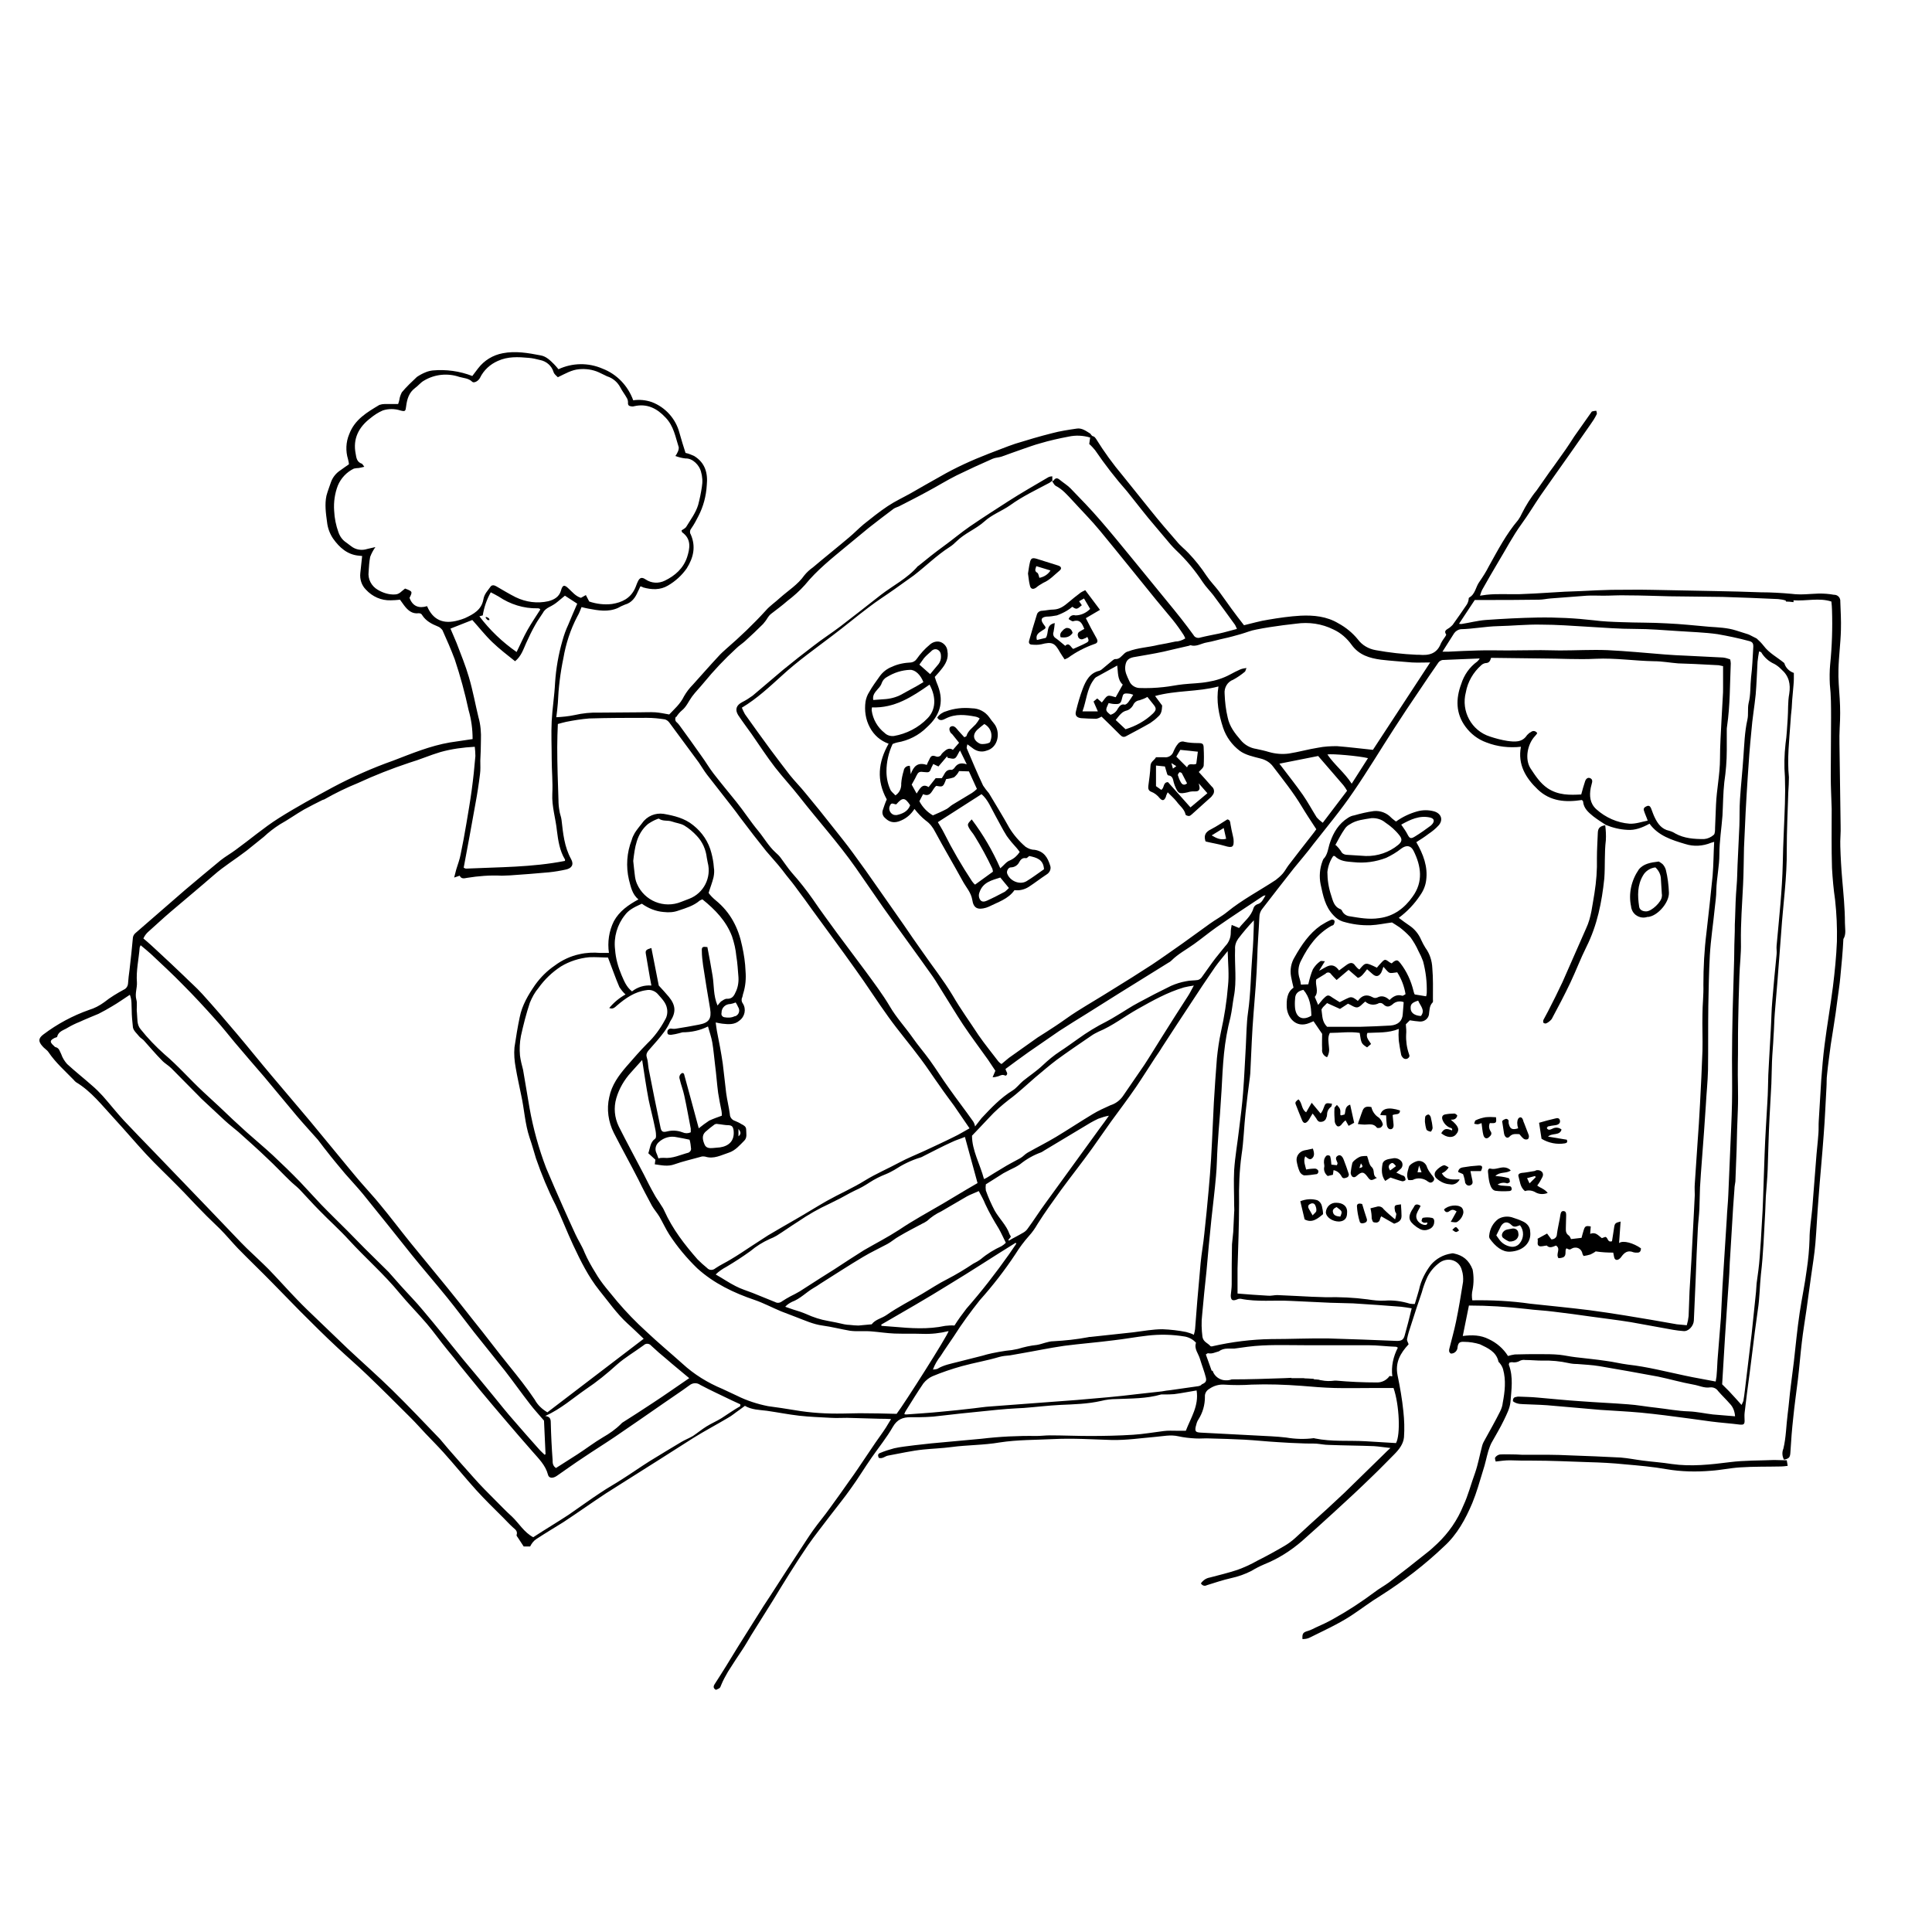 <?xml version="1.0" encoding="utf-8"?>
<!-- Generator: Adobe Illustrator 21.1.0, SVG Export Plug-In . SVG Version: 6.00 Build 0)  -->
<svg version="1.2" baseProfile="tiny" id="Layer_1" xmlns="http://www.w3.org/2000/svg" xmlns:xlink="http://www.w3.org/1999/xlink"
	 x="0px" y="0px" viewBox="0 0 627.9 628" xml:space="preserve">
<title>stories</title>
<g id="Layer_1_1_">
	<path d="M599.6,299.9c0-4.8-0.5-9.6-0.9-14.3c-0.3-3.5-0.5-7-0.6-10.5c-0.1-2.2,0.2-4.5,0.1-6.8c-0.1-7.1-0.2-14.1-0.3-21.2
		c0-3.5-0.2-7.1,0-10.6c0.2-3.2,0.2-6.4,0-9.5c-0.2-3.1-0.5-6.3-0.4-9.4c0.1-4.3,0.7-8.6,0.8-12.9c0.1-3.1-0.1-6.1-0.2-9.2
		c0.1-1.2-0.8-2.2-2-2.2c0,0-0.1,0-0.1,0c-1.6-0.3-3.2-0.4-4.8-0.4c-3,0.1-5.9,0.5-8.9,0.1c-3.3-0.3-6.7-0.5-10-0.5
		c-4.9-0.2-9.9-0.3-14.8-0.4c-6.9-0.1-13.7-0.3-20.6-0.4c-4.4-0.1-8.8,0-13.2,0c-3.3,0.1-6.5,0.2-9.8,0.4l-5.3,0.2l-5,0.3
		c-3.2,0.2-6.4,0.4-9.6,0.5c-3.6,0.1-7.3-0.2-10.9,0.2c-0.6,0.1-1.3,0.2-2.1,0.3c0.2-0.6,0.4-1.3,0.7-1.9c1.7-3,3.4-6,5.2-9
		c2.5-4.1,4.7-8.4,7.6-12.4c2.2-3,4.1-6.2,6.2-9.3c3.2-4.6,6.5-9.2,9.8-13.9c2.1-3,4.2-6,6.3-9c0.8-1.1,1.5-2.2,2.1-3.4
		c0.2-0.3,0-0.8-0.1-1.2c-0.4,0-0.9,0.1-1.3,0.2c-0.2,0-0.3,0.3-0.4,0.4c-1.8,2.6-3.7,5.2-5.5,7.8c-0.9,1.4-1.8,2.8-2.7,4.1
		c-1.8,2.5-3.5,5-5.3,7.4c-1.4,2-2.8,4-4.2,6c-1.9,2.3-3.5,4.9-4.8,7.5c-0.3,0.7-0.7,1.4-1.2,2.1c-3.9,4.6-6.6,9.8-9.5,15
		c-0.9,1.8-2,3.5-3.1,5.1c-1.2,1.6-1.3,4-3.3,5.1c-0.2,0.1-0.2,0.5-0.2,0.7c-0.1,0.6-0.3,1.1-0.6,1.6c-1.5,2.2-3,4.4-4.6,6.6
		c-0.3,0.3-0.6,0.6-1,0.9c-0.8,0.6-2,0.9-1.1,2.2c0.1,0.1-0.2,0.5-0.3,0.7c-0.5,0.7-1,1.4-1.4,2.2c-1.3,3.4-3.9,4-7.1,3.7h-0.8
		c-4.5-0.2-8.9-0.7-13.3-1.5c-2.3-0.4-4.4-1.6-5.8-3.5c-1.7-2.1-3.9-3.9-6.3-5.2c-3.8-2.3-8.1-2.7-12.3-2.5c-3.5,0.2-7,0.7-10.5,1.3
		c-2.7,0.4-5.3,1.2-7.9,1.8c-1.4-1.8-2.8-3.6-4.1-5.4s-2.7-3.8-4.1-5.7c-1.3-1.7-2.8-3.2-4-5c-1.7-2.6-3.7-5.1-5.8-7.3
		c-1.2-1.3-2.7-2.4-3.8-3.8c-2.9-3.3-5.8-6.7-8.6-10.2c-3-3.7-6-7.5-9-11.2c-3.2-3.8-6.1-7.8-8.7-12c-0.2-0.3-0.5-0.7-0.9-0.8
		c-0.6-0.1-0.7-0.7-1-0.9c-1.3-0.8-2.7-1.9-4.4-1.6c-2.7,0.4-5.4,0.8-8,1.5c-4,1-8,2.2-11.9,3.4c-3,1-5.8,2.2-8.8,3.3
		c-5.4,2.1-10.7,4.5-15.7,7.4c-3.2,1.8-6.4,3.6-9.5,5.4c-2.5,1.4-5.1,2.6-7.5,4.2c-2.7,1.8-5.2,3.8-7.7,5.8c-1.7,1.4-3.2,3-4.9,4.4
		c-3.9,3.3-7.8,6.4-11.7,9.7c-1,0.7-2,1.6-2.8,2.6c-2.1,3-5.2,4.9-7.9,7.3c-1.5,1.4-3.3,2.6-4.6,4.1c-4,4.4-8.3,8.5-12.8,12.4
		c-0.9,0.8-1.8,1.6-2.6,2.5c-2.8,3-5.5,6.1-8.3,9.2c-1.1,1.1-2.1,2.4-2.9,3.8c-1.2,2.5-3.2,4.2-4.8,5.9c-1.7-0.3-3.1-0.6-4.5-0.7
		c-1.6-0.1-3.3,0-5,0l-13.2,0.1c-2.7-0.1-5.5,0.2-8.1,0.8c-1.9,0.4-3.9,0.6-5.9,0.7c0.2-1.7,0.4-3.1,0.5-4.6
		c0.2-4.9,0.8-9.8,1.8-14.6c0.8-4.7,2.3-9.3,4.5-13.5c0.6-1,1-2.1,1.4-3.1c0.9,0.2,1.5,0.4,2.2,0.5c3.2,0.6,6.4,1.2,9.6-0.2
		c0.7-0.4,1.5-0.8,2.3-1.1c2.2-0.6,3.4-2.3,4.2-4.2c0.3-0.6,0.6-1.2,0.8-1.7c0.2,0,0.4,0,0.5,0.1c0.1,0,0.2,0.1,0.4,0.2
		c2.8,0.8,5.6,0.9,8.1-0.6c2.4-1.4,4.5-3.3,6.1-5.6c2.2-3.5,3-7.1,1.3-11c-0.4-0.6-0.3-1.4,0.2-2c0.9-1.3,1.6-2.6,2.3-4
		c1.6-3.1,2.5-6.5,2.7-10c0.4-3.9-0.5-7.3-4.1-9.5c-0.9-0.4-1.8-0.8-2.8-1c-0.7-2.2-1.4-4.4-2-6.6c-1.2-4.5-4.5-8.2-8.9-9.9
		c-2-0.7-4.1-0.9-6.1-0.6c-1.7-4.7-5.3-8.5-10-10.3c-4.6-2-9.8-1.9-14.3,0.2c-0.5-0.6-0.9-1.1-1.4-1.6c-1.3-1.3-2.6-2.6-4.4-2.9
		c-4.1-0.8-8.2-1.5-12.3-0.7c-3.2,0.6-6,2.3-8,4.9c-0.6,0.8-1.3,1.7-1.9,2.5c-4.1-1.6-8.5-2.2-12.9-1.8c-0.8,0.1-1.6,0.3-2.3,0.6
		c-1,0.4-1.9,0.9-2.8,1.5c-1.7,1.6-3.4,3.2-4.9,5c-0.4,0.8-0.7,1.6-0.8,2.4c-0.1,0.4-0.2,0.9-0.4,1.4c-1.5,0-2.9,0-4.3,0
		c-0.6,0-1.2,0.1-1.8,0.3c-4,2.4-8,4.7-9.8,9.5c-1.1,2.6-1.2,5.5-0.4,8.1c0.1,0.6,0.3,1.1,0.3,1.7c-1,0.7-1.9,1.3-2.7,1.9
		c-1.4,0.9-2.5,2.2-3.1,3.8c-0.5,1.5-1.1,3-1.5,4.5c-0.6,2.8-0.2,5.7,0.2,8.6c0.2,1.9,0.9,3.8,2,5.4c2,2.8,4.6,5.2,8.4,5.5
		c0.3,0,0.6,0.1,1,0.1c-0.2,1.9-0.4,3.8-0.6,5.6c-0.2,1.9,0.4,3.9,1.8,5.3c2.1,2.3,5,3.6,8.1,3.5c1,0,2-0.1,3-0.2
		c0.4,0.6,0.9,1.2,1.3,1.8c1.2,1.6,2.6,2.9,4.8,2.6c0.5,0,0.9,0.2,1.1,0.6c1.2,1.9,3.1,2.9,5.1,3.7c0.6,0.2,1.1,0.7,1.5,1.2
		c1.4,3.1,2.8,6.3,4,9.5c1.8,5.4,3.3,10.9,4.5,16.5c0.9,3.1,1.3,6.2,1.3,9.4c-2.5,0.4-4.9,0.7-7.4,1.1c-6.4,1.1-12.4,3.6-18.4,5.9
		c-6.8,2.4-13.3,5.3-19.7,8.7c-5.9,3.2-11.8,6.4-17.5,10c-4.9,3.1-9.3,6.9-14,10.3c-1.6,1.2-3.4,2.2-4.9,3.4
		c-3.9,3.2-7.7,6.4-11.5,9.6c-5.4,4.7-10.7,9.3-16,13.9c-0.5,0.4-0.9,0.9-1,1.6c-0.3,3.5-0.7,7-1.1,10.5c-0.2,1.5-0.4,3-0.5,4.6
		c-0.1,0.8-0.6,1.5-1.3,1.8c-2.2,1.2-4.4,2.5-6.4,4.1c-1.5,1.1-3.2,2-4.9,2.5c-5.4,1.9-10.4,4.6-14.9,8c-1.6,1.2-1.7,2.2-0.4,3.7
		c0.6,0.8,1.6,1.3,2.1,2.1c2.3,3.4,5.4,6.1,8.2,9c0.2,0.3,0.5,0.5,0.7,0.7c5,3,8.5,7.6,12.4,11.8c3.5,3.8,6.8,7.7,10.3,11.5
		s7.1,7.1,10.6,10.7c2.7,2.7,5.2,5.5,7.9,8.2c1.8,1.9,3.7,3.6,5.6,5.5c2,2,3.8,4.2,5.8,6.3c3.7,3.8,7.6,7.5,11.3,11.3
		c3,3,5.9,6.1,8.9,9.1c4,4,8,8,12.2,11.9c3.2,3,6.6,5.9,9.7,8.9c4.8,4.6,9.5,9.3,14.2,14c1.6,1.6,3.1,3.3,4.7,5c1.9,2,3.9,4,5.8,6.1
		c3.6,4,7,8.2,10.6,12.2c2.9,3.2,5.9,6.1,8.9,9.1c1,1,2,2.1,3.1,3.1c0.8,0.7,1.6,1.2,1.2,2.5c-0.1,0.2,0.3,0.6,0.4,0.8
		c0.6,0.9,1.2,1.8,1.9,2.9h2.1c0.5-1,1.1-1.8,2-2.4c2.9-1.9,5.9-3.7,8.8-5.5c4.7-3.1,9.2-6.3,13.9-9.4c5.8-3.7,11.6-7.3,17.4-11
		c3.7-2.3,7.3-4.7,11-7s7.5-4.3,11.2-6.5c1.3-0.7,2.4-1.7,3.6-2.5l1.9-1.4c2.2,1.3,4.7,1.3,7.1,1.6c3.5,0.5,7,1.2,10.5,1.6
		s6.9,0.5,10.4,0.7c1.7,0.1,3.5,0,5.2,0c3.6,0.1,7.2,0.2,10.8,0.3c1,0,2.1,0,3.5,0.1c-0.7,1.2-1.2,2-1.7,2.8
		c-1.1,1.7-2.3,3.3-3.4,4.9c-1.9,2.9-3.9,5.7-5.8,8.6c-0.9,1.3-1.7,2.5-2.6,3.7c-2.1,3-4.3,6.1-6.5,9.1c-1.7,2.4-3.6,4.6-5.3,7
		c-1.5,2.1-2.8,4.2-4.2,6.3c-3.2,4.9-6.4,9.8-9.6,14.8c-0.8,1.2-1.5,2.3-2.3,3.5c-2.8,4.4-5.5,8.8-8.3,13.2c-2.5,4.1-5,8.2-7.6,12.2
		c-0.6,0.9-0.4,1.5,0.4,1.9c1.4-0.6,1.3-0.6,1.7-1.6c0.6-1.5,1.4-2.9,2.2-4.3c1.5-2.4,3.1-4.8,4.7-7.2c1-1.5,1.9-3.1,2.8-4.6
		c2.4-3.8,4.8-7.7,7.2-11.5c1.7-2.8,3.4-5.6,5.1-8.3c2-3.2,4.1-6.4,6.2-9.5c2.3-3.3,4.8-6.4,7.2-9.6c2.2-2.9,4.6-5.8,6.7-8.8
		c2.4-3.3,4.5-6.8,6.8-10.1s4.9-6.5,6.9-10c1.4-2.4,3.2-3.1,5.7-3.1c0.9,0,1.9,0,2.8,0c1.5,0,3.1-0.1,4.6-0.2c3-0.3,6-0.7,8.9-1
		c3.9-0.4,7.8-0.8,11.8-1.2c2.2-0.2,4.4-0.4,6.6-0.5c0.7,0,1.3-0.1,2-0.1c4-0.3,8-0.8,12-1c4.5-0.2,8.9-0.3,13.3-1.3
		c1.6-0.4,3.2-0.6,4.8-0.6c4.9-0.2,9.9-0.1,14.7-1.5c0.3,0,0.7,0,1,0c1.1,0,2.1,0,3.2-0.1c2.4-0.3,4.8-0.8,7.3-1.2
		c0.8,5-1.9,8.9-3.5,13.1h-2.9c-1.4,0-2.9-0.1-4.3,0.1c-3.3,0.4-6.6,1-9.9,1.2c-4.7,0.3-9.4,0.4-14.1,0.4c-4.3,0-8.7-0.2-13-0.2
		c-1.5,0-2.9,0.2-4.4,0.2c-5.9-0.1-11.9,0.2-17.8,0.9c-5.4,0.5-10.9,1-16.3,1.5c-1.8,0.2-3.6,0.4-5.4,0.6c-2.2,0.3-4.5,0.5-6.7,1
		c-1.5,0.4-3.1,0.9-4.5,1.5c-0.9,0.3-0.8,0.9-0.5,1.6c1.2,0.4,2-0.5,2.9-0.7c3.9-0.7,7.7-1.6,11.6-2c3-0.3,6.1-0.4,9.1-0.8
		c5.2-0.7,10.5-0.6,15.7-1.5c5.8-0.9,11.7-0.8,17.6-1.1c6.2-0.3,12.5,0.1,18.8,0.3c4.8,0.1,9.4-0.6,14.1-1c2.5-0.2,5-0.8,7.6-0.2
		c1.8,0.4,3.7,0.6,5.5,0.7c1.6,0.1,3.2-0.1,4.8,0c3.7,0.1,7.5,0.2,11.2,0.4s7.2,0.6,10.8,0.8c2.6,0.2,5.3,0.3,8,0.4
		c1.5,0.1,3.1,0,4.6,0.1c1.3,0.1,2.6,0.4,4,0.4c4.9,0.2,9.7,0.2,14.6,0.4c1.7,0.1,3.4,0.4,5.4,0.6c-0.9,0.8-1.5,1.4-2.1,2
		c-4.3,4.2-8.6,8.4-12.9,12.6c-3.6,3.4-7.3,6.8-11,10.1c-1.7,1.5-3.3,3.1-5,4.6c-1,0.9-2.2,1.8-3.4,2.5c-2.9,1.7-5.8,3.3-8.8,4.8
		c-2.1,1.2-4.3,2.2-6.5,3c-3,1-6,1.7-9,2.5c-1.2,0.2-2.2,0.9-2.9,1.9c0.4,0.7,1.2,1,1.9,0.6c0,0,0,0,0,0c2.6-0.8,5.2-1.7,7.9-2.3
		c2.3-0.5,4.6-1.3,6.7-2.4c1.3-0.8,2.7-1.5,4.1-2.1c4.5-1.8,8.6-4.4,12.3-7.6c3.4-3,6.7-6,10.1-9.1c4.4-4,8.7-8,13-12.2
		c2.3-2.2,4.5-4.5,6.8-6.8c1.6-1.6,3-3.4,3.2-5.6c0.2-2.8,0.1-5.6-0.2-8.4c-0.4-4-1.1-7.9-1.9-11.8c-0.8-4.1,0.9-7.1,3.6-10
		c-0.1-0.5-0.6-1.1-0.5-1.7c0.3-1.6,0.8-3.1,1.3-4.6c1.1-3.5,2.3-7.1,3.5-10.6c0.4-1.5,0.9-2.9,1.5-4.3c0.9-2.2,2.5-4.1,4.5-5.5
		c2.7-1.7,6.2-0.6,7,2.6c0.4,1.2,0.5,2.5,0.4,3.8c-0.7,4.4-1.4,8.7-2.3,13c-0.6,2.9-1.4,5.7-2.1,8.5c-0.2,0.7-0.3,1.3,0.4,1.8
		c1.1,0.1,2.1-0.8,2.2-1.9c0,0,0,0,0-0.1c0.2-1.5,0.7-1.9,2.2-1.8c1.7,0,3.5,0.3,5.1,0.8c2.5,1.2,5.3,2.4,6,5.6
		c0,0.2,0.3,0.3,0.4,0.5c0.5,0.6,0.9,1.3,1.1,2c1,3.6,0.6,7.2-0.1,10.9c-0.1,1-0.4,1.9-0.9,2.9c-1.5,3-3.2,6-4.8,8.9
		c-0.4,0.7-0.8,1.4-1,2.2c-0.8,3-1.3,5.9-2.3,8.8c-1.3,3.5-2.2,7.2-3.8,10.6c-1.9,4.7-4.8,8.9-8.5,12.4c-1.1,1-2.1,2-3.3,2.9
		c-4.1,3.3-8.2,6.5-12.4,9.7c-1.5,1.1-3.2,2-4.6,3.1c-4.3,3.2-8.7,6.1-13.4,8.7c-1.9,1.1-3.9,2-5.9,2.9c-0.9,0.5-1.9,0.9-2.9,1.2
		c-1.1,0.4-1.4,0.8-1.3,2.5c0.8,0,1.5-0.1,2.2-0.4c4.6-2.3,9.3-4.4,13.6-7.2c3.2-2.1,6.3-4.5,9.6-6.5c7.4-4.7,14.3-10,20.6-16
		c4.3-3.9,7-8.9,9.2-14.1c1.4-3.4,2.4-7,3.5-10.6c0.7-2.1,1.1-4.2,1.7-6.3c0.3-0.9,0.6-1.8,1-2.6c1.4-2.5,2.9-5,4.1-7.5
		c0.9-1.9,1.9-3.8,2.1-5.8c0.3-4,1-8.1-0.5-12.1c-0.1-0.2,0.1-0.4,0.1-0.7c0.3-0.1,0.6-0.2,0.9-0.2c0.9,0.2,1.9,0,2.7-0.5
		c0.5-0.2,1-0.3,1.6-0.2c1.9,0,3.7,0.2,5.6,0.2c2.9-0.1,5.8,0.2,8.5,0.8c0.9,0.2,1.8,0.3,2.8,0.3c2.4,0.2,4.8,0.3,7.2,0.7
		c6.4,1.1,12.7,2.2,19.1,3.4c3.8,0.8,7.6,1.9,11.5,2.6c1.8,0.3,3.5,1.2,5.4,0.9c1-0.1,2,0.3,2.6,1.2c1.2,1.4,2.6,2.7,3.8,4.1
		c1.1,1.1,1.6,2.6,1.7,4.1c-2.5-0.2-4.8-0.4-7.2-0.6c-2.6-0.3-5.2-0.9-7.8-1c-3.6-0.1-7.1-0.8-10.7-1.2c-3-0.3-6.1-0.9-9.1-1.1
		c-5.1-0.4-10.2-0.6-15.4-1c-4.7-0.3-9.4-0.8-14.1-1.2c-2-0.2-4-0.2-6-0.3c-0.3,0-0.5,0-0.8,0.1c-0.9,0.1-1.1,0.6-1.1,1.4
		c1.4,1.1,3,0.9,4.6,1c2.9,0.1,5.9,0.2,8.8,0.5c5,0.4,10,0.9,14.9,1.3c4.4,0.3,8.8,0.5,13.2,0.9c5.2,0.5,10.5,1.2,15.7,1.9
		c2.4,0.3,4.9,0.7,7.3,1c3.1,0.4,6.2,0.6,9.3,1c1.1,0.1,1.5-0.1,1.5-1.2c0-0.9-0.1-1.7,0-2.6c0.5-4.2,1-8.4,1.6-12.6
		c0.3-2.1,0.5-4.2,0.8-6.3c0.6-4.9,1.2-9.8,1.9-14.6c0.6-3.8,0.6-7.7,1-11.5c0.8-6.7,1-13.6,1.4-20.4c0.1-1.7,0.1-3.3,0.2-5
		c0.2-2.9,0.5-5.9,0.6-8.8c0.2-5.6,0.3-11.2,0.6-16.8c0.2-3.6,0.4-7.3,0.6-11c0.1-2.4,0.1-4.8,0.2-7.2c0.1-2.7,0.4-5.5,0.5-8.2
		c0.2-2.5,0.2-4.9,0.4-7.4c0.3-3.6,0.6-7.2,0.9-10.8c0.4-5.2,0.8-10.5,1.2-15.7c0.6-8.9,1.9-17.8,1.8-26.7c0-6.3,0.3-12.5,0.5-18.8
		c0.1-1.6,0.2-3.2,0.2-4.8c-0.6-6,0.1-11.9,0.5-17.8c0.1-1.5,0.2-3.1,0.4-4.6c0.1-1.8,0.2-3.6,0.4-5.4c0.1-1.4,0.3-2.8,0.3-4.2
		c0-0.6,0-1.3,0-1.9c-1.5-0.5-2.7-1.7-3.1-3.2c-2.3-1.9-4.9-3.2-6.7-5.6c-0.7-0.9-1.5-1.7-2.3-2.4c-0.4-0.2-0.8-0.4-1.2-0.6
		c-0.6-0.3-1.1-0.6-1.7-0.8c-1.2-0.4-2.5-0.8-3.8-1.2c-2.8-0.9-5.8-1-8.7-1.2c-4.6-0.4-9.1-0.9-13.7-1.1c-4.9-0.3-9.9-0.2-14.8-0.4
		c-3-0.1-6-0.2-9-0.6c-6.1-0.7-12.2-1-18.3-0.9c-5.6,0.1-11.3,0.4-16.9,0.8c-2.6,0.2-5.2,0.9-7.8,1.3c-0.3,0-0.6,0-0.8-0.1l5.1-7.7
		h2.4c6.1,0,12.3,0,18.4-0.1c1.3,0,2.5-0.3,3.8-0.4c3.9-0.3,7.8-0.6,11.8-0.9c1.8-0.1,3.6,0,5.4,0c2.6,0,5.2-0.2,7.8-0.1
		c4.6,0,9.2,0.2,13.8,0.3c5.7,0.1,11.5,0.1,17.2,0.2c6,0.2,12,0.4,18,0.7c0.9,0.1,1.7,0.2,2.5,0.5c0,0.1,0,0.2,0,0.3
		c0.8,0,1.7,0.1,2.5,0.2c0-0.2,0-0.4,0-0.6c4.2,0.3,8.3-0.9,12.3,0.4c0.1,1,0.2,1.9,0.2,2.7c0.2,5.9,0,11.9-0.6,17.8
		c-0.2,2.1-0.2,4.3-0.1,6.4c0.4,3.6,0.4,7.2,0.4,10.9c0,6.3-0.1,12.7-0.1,19c0,3.5,0.2,7.1,0.3,10.6c0,6.4-0.1,12.8,0.1,19.2
		c0.2,3.5,0.5,6.9,1,10.3c0.5,4.5,0.7,9,0.6,13.6c-0.2,4.9-0.7,9.8-1.3,14.7c-0.8,6.3-1.9,12.5-2.7,18.8c-0.5,3.8-0.8,7.7-1.1,11.5
		c-0.3,4.4-0.5,8.8-0.8,13.2c-0.1,1.3,0,2.7-0.1,4c-0.2,3-0.6,6.1-0.8,9.1c-0.4,5.1-0.8,10.2-1.2,15.3c-0.3,3.4-0.9,6.8-0.9,10.1
		c-0.1,3.3-0.4,6.6-0.9,9.9c-0.6,4.7-1.6,9.3-2.3,14c-0.8,5.3-1.3,10.7-1.9,16c-0.3,2.6-0.7,5.3-1,7.9c-0.4,3-0.6,6-1,9
		c-0.5,3.8-0.5,7.6-1.4,11.3c-0.5,1.2-0.4,2.5,0.2,3.6c1.8-0.4,2-0.8,2.1-2.7c0.2-3.6,0.5-7.3,0.9-10.9c0.4-4.1,1-8.2,1.5-12.3
		s0.8-8.2,1.3-12.3c0.4-3.5,1-7,1.5-10.5s1-7.3,1.5-10.9s1.1-7.1,1.4-10.7c0.4-4.8,0.6-9.6,1-14.4c0.5-7,1.2-13.9,1.7-20.9
		c0.4-5.1,0.6-10.2,0.9-15.4c0.1-1.4,0-2.8,0.2-4.2c0.3-3.2,0.8-6.5,1.2-9.7c0.3-1.9,0.6-3.8,0.9-5.7c0.5-3,0.9-6,1.3-9.1
		c0.3-2.4,0.7-4.7,0.9-7.1c0.4-4.1,0.8-8.2,1-12.4C600.1,303.6,599.6,301.7,599.6,299.9z M408.3,204.6c2.9-0.6,5.8-1,8.7-1.4
		c1.4-0.2,2.8-0.3,4.2-0.5c4.2-0.6,8.4,0,12.2,1.9c2.4,1.1,4.4,2.9,5.9,5c2.4,3.3,5.8,4.3,9.5,4.8c3.4,0.4,6.7,0.6,10.1,0.9
		c1.9,0.1,3.7,0,5.9,0l-18.6,28.4c-3.9-0.4-7.8-0.9-11.7-1.2c-2.1,0-4.1,0.1-6.1,0.5c-3.2,0.5-6.3,1.4-9.5,1.9
		c-2.2,0.3-4.4,0.1-6.5-0.5c-1.3-0.4-2.7-0.7-4.1-1c-2-0.3-3.8-1.3-5.1-2.9c-1.9-2.2-3.6-4.4-4.2-7.3c-0.6-2.5-0.9-5.1-1-7.7
		c-0.2-2,0.9-3.9,2.8-4.6c1.3-0.7,2.6-1.6,3.8-2.6c0.2-0.2,0.2-0.5,0.5-1.2c-0.7,0.1-1.4,0.2-2.1,0.5c-1.1,0.5-2.1,1-3.2,1.6
		c-2.2,1.2-4.7,2-7.2,2.4c-2.7,0.5-5.4,0.5-8.1,0.8c-2.1,0.2-4.2,0.7-6.3,0.9c-2.7,0.3-5.3,0.4-8,0.3c-1.4-0.1-2.7-1-3.2-2.3
		c-0.7-1.5-1.5-3-1.3-4.7s0.8-2.6,2.6-3c3.3-0.6,6.6-1.1,9.8-1.8c2.7-0.6,5.4-1.3,8.2-1.9c0.2,0,0.4-0.2,0.6-0.2
		c1.9,0.6,3.5-0.6,5.3-0.9s3.7-0.9,5.6-1.3s3.6-0.9,5.4-1.4S406.5,204.9,408.3,204.6z M366.7,228.2c-0.3,0.4-0.9,0.9-1.2,0.8
		c-1.2-0.3-1.7,0.6-2.2,1.3c-0.5,1-1.3,1.7-2.4,2c-1.7-1.4-1.7-1.4-0.6-3.8c0.6,0.1,1.2,0.3,1.9,0.3c1.8,0.1,2.1-0.2,2.5-2
		c0.3-1.3,0.5-1.5,1.9-1.4c0.3,0,0.5,0.1,0.8,0.1c0.3,0.1,0.6,0.2,0.9,0.3C367.8,226.6,367.3,227.4,366.7,228.2z M370.3,227.6
		c0.9-0.3,1.8-0.6,2.6-1.1l2,2.5c1,1.2,0.9,1.8-0.2,2.9c-2.5,2.4-5.6,4.1-8.9,5.1l-3.2-3c0.6-0.7,1.1-1.5,1.8-2.1
		c0.4-0.4,0.9-0.7,1.5-0.9c1-0.2,1.8-0.9,2.3-1.7C368.6,228.3,369.4,227.7,370.3,227.6L370.3,227.6z M356.8,231.2h-5
		c1.3-3.5,1.4-7.2,3.6-10.2c0.2-0.3,0.4-0.6,0.8-0.9c2.2-1.2,4.5-2.5,6.9-3.8c0.3,2.1,0,4.6,1.8,6.2l-2.3,4.1
		c-0.9-0.2-1.9-0.7-2.6-0.4s-1.2,1.3-1.9,2.1l-1.5-1.3l-1.2,1L356.8,231.2z M365.2,212.6c-0.8,0.7-1.4,1.7-2.8,1.6
		c-0.3,0-0.6,0.3-0.9,0.5c-1,0.8-2,1.7-3,2.5c-0.3,0.3-0.7,0.6-1.2,0.8c-3.1,0.7-4.4,3.2-5.4,5.8c-0.9,2.4-1.6,4.8-2.2,7.3
		c-0.4,1.4,0.2,2.1,1.6,2.3c1.6,0.1,3.3,0.2,5,0.2c0.6-0.1,1.2-0.4,1.7-0.7c2,1.9,4,3.9,6,5.9c0.6,0.6,1.1,0.9,1.9,0.5
		c2.6-1.4,5.3-2.8,7.9-4.3c0.9-0.6,1.8-1.3,2.6-2.1c1.2-1,1.2-2.3,1.3-3.6l-2.3-3.1c6.9-1.9,13.8-1.3,20.6-3.1
		c-0.8,4.7,0.1,9.1,1.5,13.4c1,3,2.9,5.6,5.4,7.5c1.9,1.4,4.4,1.9,6.7,2.5c1.7,0.4,3.2,1.3,4.2,2.7c3.2,4.2,6.5,8.3,9.2,12.8
		c1.5,2.5,3.1,4.9,4.8,7.5c-0.5,0.7-1,1.4-1.5,2c-2.5,3.2-5.1,6.5-7.6,9.8c-0.6,0.8-1.1,1.8-1.8,2.6c-0.7,0.8-1.5,1.5-2.3,2.1
		c-5.3,3.5-10.9,6.4-15.8,10.4c-1.7,1.4-3.8,2.5-5.6,3.8c-1,0.7-1.9,1.4-2.9,2.1c-2,1.5-4.1,2.9-6.1,4.4c-3.3,2.3-6.5,4.6-9.8,6.8
		c-4.3,2.8-8.6,5.5-13,8.2c-3.8,2.4-7.6,4.6-11.4,7c-2.4,1.5-4.6,3.2-6.9,4.7c-1.9,1.3-3.9,2.5-5.9,3.8c-1,0.7-2,1.4-3.1,2.2
		c-2.1,1.5-4.1,2.9-6.2,4.4c-0.8,0.6-1.5,1.3-2.4,2c-0.4-0.2-0.7-0.5-1-0.8c-2.2-2.9-4.5-5.7-6.5-8.6c-2.8-4.3-5.8-8.4-8.4-12.9
		c-3-5-6.6-9.5-9.9-14.3c-2-2.8-4-5.7-5.9-8.5c-2.8-4-5.6-8-8.4-12c-2.7-3.9-5.4-7.7-8.2-11.5c-2.1-2.9-4.4-5.7-6.6-8.5
		c-2.9-3.7-5.8-7.3-8.8-10.9c-1.6-2-3.5-3.9-5.1-5.9c-2.1-2.7-4.2-5.5-6.3-8.3c-2.8-3.8-5.6-7.7-8.3-11.5c-0.4-0.7-0.7-1.4-1-2.1
		c5-3,9-6.8,13.1-10.5c5.1-4.7,10.8-8.7,16.3-12.9c4-3,7.8-6.2,11.8-9.2c2.7-2.1,5.6-3.9,8.4-5.9c2.1-1.5,4.2-3,6.3-4.5
		c3.9-3,7.4-6.5,11.6-9.2c0.8-0.5,1.5-1.1,2.2-1.8c2.7-2.7,6.3-4,9.1-6.5c2.5-2.3,5.7-3.4,8.4-5.3c4-2.9,8.5-5,12.8-7.3
		c0.3-0.2,0.5-0.4,0.8-0.6c0.4,0.6,0.7,1.3,1.2,1.6c2.2,1.1,3.8,3,5.4,4.7c3,3.3,6.2,6.5,9,9.9c6.1,7.4,12.1,14.9,18.2,22.4
		c1.8,2.2,3.6,4.3,5.4,6.5c1.3,1.6,2.5,3.3,3.6,5c0.2,0.4,0.4,0.7,0.5,1.1c-1,0.6-2.1,1-3.2,1c-1,0.2-2,0.4-2.9,0.6
		s-1.8,0.3-2.7,0.5c-3.2,0.8-6.6,0.9-9.7,2.1C366.1,211.8,365.6,212.2,365.2,212.6L365.2,212.6z M423.4,258.3
		c-2.1-3-4.4-5.9-6.6-8.8l-1-1.3l12.6-2.5c2.8,3.2,5.5,6.4,8.2,9.5c0.4,0.5,0.8,1.1,1.2,1.8l-7.9,10.4c-0.7-0.5-1.4-1.1-2-1.8
		C426.4,263.2,425,260.6,423.4,258.3z M431.4,245.2c1.5-0.3,10.4,0.5,13.2,1.2l-5.3,8.3C437,251.1,433.7,248.6,431.4,245.2
		L431.4,245.2z M219.8,233c0.5-0.8,1.1-1.5,1.8-2.1c1.5-1.2,2.2-3,3.3-4.5s2.6-3,3.9-4.6c3.2-3.9,6.7-7.6,10.4-11
		c0.9-0.9,2-1.6,2.9-2.4c2-1.8,4-3.7,5.9-5.6c0.5-0.6,1-1.2,1.4-1.9c0.3-0.5,0.7-1,1.2-1.4c1.8-1.4,3.6-2.7,5.3-4.2
		c2.1-1.6,4-3.3,5.7-5.2c3.9-4.8,8.7-8.6,13.4-12.5c2.5-2,4.9-4.1,7.4-6.1c2.7-2.1,5.4-4.2,8.1-6.2c0.5-0.3,1.1-0.5,1.6-0.7
		c3.1-1.6,6.1-3.1,9.2-4.8c3.2-1.7,6.4-3.7,9.6-5.3c3.9-1.9,7.8-3.7,11.7-5.4c0.9-0.4,2-0.4,2.9-0.7c2.3-0.8,4.6-1.7,7-2.5
		c1.8-0.6,3.6-1.3,5.5-1.8c3-0.9,6.1-1.6,9.3-2.2c2.3-0.5,4.7-0.4,7,0.3l-0.3,2.1c0.7,0.6,1.3,1.3,1.9,2c3.2,4.7,6.7,9.2,10.4,13.4
		c1.7,2.1,3.3,4.2,5,6.3c1.2,1.5,2.4,3,3.7,4.5c1.8,2.1,3.6,4.3,5.4,6.4c0.6,0.7,1.2,1.3,1.8,1.9c3.3,3.1,6.2,6.6,8.7,10.4
		c1,1.5,2.3,2.8,3.4,4.2c2.4,3.2,4.7,6.4,7.1,9.7c0.2,0.4,0.4,0.8,0.6,1.3c-2,0.5-3.9,1.1-5.8,1.5s-4.1,0.8-6.1,1.3
		c-0.8,0.3-1.8,0-2.2-0.8c-1.3-1.8-2.6-3.5-4-5.3c-0.8-1-1.6-2-2.4-3c-4.8-5.8-9.5-11.7-14.3-17.5c-3.2-3.9-6.3-7.7-9.6-11.5
		c-3.1-3.6-6.4-7-9.7-10.4c-1-1-2.3-1.8-3.4-2.7c-0.9-0.8-1.5-0.7-2.1,0.2c-0.1,0.1-0.3,0.1-0.4,0.2v-1.6c-0.4,0-0.9,0.1-1.3,0.3
		c-4.4,2.6-8.8,5.1-13,7.8s-8.4,5.4-12.5,8.2c-2.9,2-5.6,4.3-8.5,6.4s-5.5,4.2-8.2,6.4c-0.1,0-0.1,0.1-0.2,0.1
		c-3.4,4-8.1,6.3-12.1,9.4c-4.3,3.4-8.7,6.8-13.1,10.2c-2.9,2.2-5.9,4.1-8.7,6.3c-3.3,2.5-6.6,5.1-9.9,7.8c-3.3,2.8-6.6,5.6-9.9,8.4
		c-1.1,0.8-2.2,1.5-3.4,2.1c-1.9,1-2.4,2.4-1.3,4.2c1.4,2.1,2.9,4.1,4.4,6.2c2.5,3.6,4.9,7.3,7.6,10.8c2.5,3.2,5.3,6.2,7.8,9.4
		c6.1,7.8,12.7,15.1,18.4,23.2c3,4.3,6,8.7,9,13c5.3,7.5,10.7,14.8,16,22.3c1.2,1.7,2.2,3.5,3.3,5.2c2.2,3.5,4.3,7,6.6,10.5
		c2.6,3.9,5.4,7.6,8.1,11.4c0.8,1.2,1.6,2.4,2.4,3.6l-0.9,2.1c0.6,0,1.2-0.1,1.8-0.3c1.3-0.5,1.3-0.6,2.5-0.2c1-0.7,0-1.3-0.1-2.2
		c2.4-1.8,4.9-3.6,7.4-5.4c3.3-2.3,6.7-4.6,10-6.9c2.9-1.9,6-3.8,8.9-5.6l10.5-6.6l16.1-10c0.4-0.2,0.7-0.4,1-0.7
		c2.2-2.2,4.9-3.6,7.4-5.4s4.8-3.7,7.2-5.4c5-3.5,10.1-6.8,15.2-10.2c0.2-0.1,0.5-0.2,0.8-0.2c-0.8,1.3-1.2,2.5-2.7,2.9
		c-0.5,0.2-1,0.6-1.2,1.2c-0.8,2.8-3.1,4.4-4.7,6.5l-2.4-1c-0.2,0.9-0.3,1.7-0.3,2.6c0,1.6-0.7,3.2-1.8,4.3
		c-1.4,1.8-2.9,3.5-4.2,5.3c-1.2,1.6-2.3,3.3-3.5,4.9c-0.3,0.4-0.8,0.7-1.2,0.8c-1.2,0.2-2.5,0.1-3.8,0.4c-1.7,0.3-3.3,0.8-4.9,1.5
		c-3.5,1.7-7,3.5-10.5,5.4c-2.5,1.3-4.8,2.9-7.2,4.3c-1.1,0.7-2.2,1.3-3.3,1.9c-3.2,1.6-6.3,3.5-9.2,5.6c-2,1.4-3.9,2.8-5.9,4.1
		c-2,1.3-3.9,2.9-5.6,4.5c-2,1.9-4.3,3.4-6.4,5.1c-1.2,1-2.1,2.3-3.4,3.1c-3.9,2.4-7,5.7-10.1,9c-0.7,0.9-1.4,1.8-2.1,2.7
		c-0.1-0.6-0.3-1.1-0.6-1.6c-2.6-3.7-5.4-7.3-8-11c-2.1-2.9-4-6-6.1-8.9c-1.8-2.5-3.9-4.9-5.7-7.5c-2.4-3.4-5.2-6.4-7.3-10
		c-2.3-3.9-5.1-7.6-7.8-11.3c-3.1-4.2-6.3-8.4-9.4-12.6c-2.6-3.6-5.3-7.2-7.8-10.9c-2.1-3-4.4-5.9-6.8-8.6c-1.3-1.5-2.4-3.2-3.6-4.8
		c-0.5-0.7-1.1-1.3-1.8-1.9c-2.2-2-3.7-4.7-5.6-7c-2.5-3-4.6-6.3-7.1-9.4s-5-6.1-7.4-9.2c-1.4-1.8-2.6-3.9-4-5.8
		c-2.3-3.3-4.7-6.6-7.1-9.9c-0.2-0.3-0.5-0.6-0.8-0.9c-0.6-0.4-0.7-1.3-0.3-1.9C219.7,233.1,219.7,233,219.8,233z M328.1,401.1
		c-1-2.9-3.3-5-4.8-7.6c-1.1-2.1-2.1-4.3-2.9-6.6c-0.1-0.7-0.1-1.3,0-2c2-1.3,3.9-2.4,5.7-3.6c0.7-0.4,1.4-0.7,2.1-1.1
		c1.1-0.5,2.3-1.1,3.3-1.8c2.1-1.7,4.4-3,6.9-3.9c0.4-0.2,0.7-0.4,1-0.6c4.2-2.5,8.3-5,12.5-7.5c1.6-1,3.3-2,5-2.8
		c1.1-0.4,2.3-0.8,3.5-1c-1.1,1.6-2,2.8-2.9,4c-5.9,8.1-11.8,16.3-17.7,24.4c-2,2.7-3.8,5.6-5.8,8.3c-0.4,0.6-1,1.1-1.6,1.4
		c-1.5,0.9-3,1.6-4.5,2.5l-0.2-0.2l0.8-1C328.5,401.6,328.2,401.4,328.1,401.1z M355.1,362.1c-4,2.4-7.9,5-11.9,7.4
		c-3,1.8-6.2,3.4-9.2,5.1c-0.9,0.5-1.5,1.3-2.4,1.8c-2,1.1-4,2.1-5.9,3.3c-1.7,1-3.3,2-4.9,3c-0.3,0.2-0.6,0.3-1,0.5
		c-1.3-4.9-3.9-9.3-3.9-14.1l2.1-2.2c1.1-1.2,2.3-2.4,3.4-3.6c2-2.2,4.2-4.1,6.5-5.9c3-2.2,5.7-4.8,8.5-7.2c2.4-2,4.7-4,7.1-5.8
		c3.7-2.7,7.4-5.2,11.2-7.8c0.7-0.5,1.5-0.9,2.3-1.3c4.6-1.9,8.5-5,12.8-7.4c4.8-2.7,9.6-5.4,15-7c0.9-0.2,1.8-0.4,3.2-0.6
		c-0.8,1.4-1.3,2.5-1.9,3.4c-2.9,4.5-5.8,9-8.6,13.5c-1.9,3-3.7,6-5.6,8.9c-2.3,3.4-4.7,6.8-7,10.2c-1,1.4-2.4,2.4-4,2.9
		C358.9,360.1,356.9,361,355.1,362.1L355.1,362.1z M317.7,384.5l-3.6,2.1c-2.6,1.5-5.1,3.1-7.7,4.6c-4.8,2.8-9.6,5.4-14.2,8.5
		c-3.7,2.4-7.6,4.4-11.4,6.6c-3.2,2-6.4,4.1-9.6,6.2c-1.5,1-3.1,1.9-4.6,2.9c-2.2,1.4-4.5,2.9-6.7,4.3c-1,0.6-2,1.1-3,1.6
		c-0.9,0.5-1.8,1-2.7,1.6c-0.6,0.5-1.5,0.7-2.2,0.3c-2.4-1-4.9-2-7.4-3c-1.8-0.7-3.8-1.3-5.5-2.2c-2.2-1.1-4.2-2.5-6.5-3.8
		c1-1,2.2-1.8,3.5-2.5c2.7-1.6,5.3-3.3,7.8-5.1c1.9-1.6,4-2.9,6.2-3.9c0.8-0.3,1.6-0.7,2.3-1.1c2.4-1.5,4.6-3.1,7-4.6
		c3.2-2.2,6.7-4.2,10.2-5.8c2.3-1.1,4.6-2.3,6.9-3.6c0.5-0.2,0.9-0.5,1.4-0.7c1.6-0.7,3.2-1.6,4.7-2.6c1.7-1.1,3.5-2,5.3-2.7
		c1-0.4,1.9-0.9,2.8-1.4c2.6-1.7,5.4-3.1,8.4-4c0.4-0.1,0.7-0.3,1.1-0.5c3-1.5,6-3.1,9.1-4.5c1.4-0.7,2.9-1.1,4.3-1.7L317.7,384.5z
		 M257.4,423.1c2.7-1,4.6-3.1,7-4.5c0.7-0.4,1.5-0.9,2.2-1.4c4.6-2.9,9.2-5.9,13.9-8.7c2.5-1.5,5.3-2.8,7.9-4.2
		c1.3-0.7,2.5-1.8,3.8-2.5c2.5-1.5,5.1-2.8,7.7-4.2c0.5-0.2,0.9-0.5,1.4-0.8c1.4-1.3,2.9-2.3,4.6-3.1c2.8-1.6,5.6-3.3,8.4-4.9
		c1.1-0.6,2.3-1,3.8-1.7c0.8,1.5,1.6,2.9,2.1,4.2c1.3,2.8,2.8,5.4,4.4,8c0.8,1.4,1.5,3,2.3,4.6c-0.4,0.4-0.9,0.8-1.4,1.1
		c-2.4,1.1-4.7,2.5-6.7,4.2c-0.8,0.6-1.7,1.1-2.5,1.5c-2.7,1.8-5.5,3.5-8.4,5c-2.8,1.4-5.5,3.2-8.2,4.8c-3.9,2.3-7.9,4.3-11.6,6.9
		c-1.6,1.1-3.6,1.4-4.8,3c-1.4,0.1-2.9,0.3-4.3,0.4c-0.9,0-1.8-0.1-2.8-0.2c-0.6,0-1.2-0.1-1.8-0.2c-1.8-0.4-3.5-0.8-5.3-1.1
		c-2.4-0.4-4.8-1.2-7-2.2c-1.4-0.6-2.9-1.1-4.3-1.5l-2.6-0.9C255.8,424,256.6,423.5,257.4,423.1z M308.4,417.5
		c7.3-4.4,14.4-9.1,21.7-13.6l0.2,0.3c-0.8,1.2-1.6,2.3-2.4,3.5c-4.3,6.1-8.9,12-13.8,17.6c-1.4,1.8-2.7,3.6-3.9,5.5
		c-1-0.1-2,0-3,0.1c-5.6,1.2-11.1,0.8-16.8,0.3l-3.9-0.3l-0.1-0.4C293.8,426.2,301.2,422,308.4,417.5z M310,434.3
		c2.6-4.1,5.4-7.9,8.4-11.7c4.2-4.7,8.1-9.7,11.6-15c1.3-2.1,2.8-4.1,4.4-5.9c1.1-1.2,2-2.5,2.8-3.9c2.4-3.8,5-7.4,7.6-11
		c3.3-4.5,6.8-8.9,10.1-13.5c2.1-2.9,4.1-5.9,6.2-8.8c2.7-3.7,5.5-7.4,8.1-11.2c2.1-3.1,4.1-6.3,6.2-9.5c0.8-1.2,1.6-2.3,2.3-3.5
		c3.1-4.8,6.2-9.5,9.3-14.2c2.6-4,5.2-7.9,7.9-11.8c1.2-1.7,2.6-3.3,4.1-5.2c0.1,4,0.5,7.7,0.1,11.3c-0.4,5-1.2,10.1-2.3,15
		c-0.6,2.8-1,5.6-1.3,8.5c-0.4,4.8-0.7,9.7-1,14.5c-0.2,4.2-0.4,8.4-0.6,12.6c-0.1,1.9-0.2,3.7-0.3,5.6c-0.2,3.4-0.5,6.9-0.8,10.3
		c-0.4,4.7-0.9,9.4-1.4,14.1c-0.3,3.2-0.9,6.3-1.2,9.5c-0.4,4.2-0.7,8.4-1.1,12.5c-0.2,3-0.5,6-0.7,9c-0.1,0.6-0.2,1.2-0.4,1.8
		c-0.8-0.4-1.7-0.7-2.5-0.9c-2.5-0.5-5.1-0.8-7.7-0.9c-3.1,0-6.3,0.6-9.5,1l-13.9,1.5c-0.3,0-0.5,0-0.8,0.1
		c-3.7,0.7-7.5,1.1-11.2,1.3c-1.8,0-3.6,0.9-5.4,1.2c-2.1,0.2-4.2,0.7-6.2,1.3c-1.3,0.3-2.6,0.5-3.9,0.6c-1.5,0.2-3,0.5-4.5,0.8
		c-1,0.2-2.1,0.5-3.1,0.8c-2.6,0.7-5.3,1.3-7.9,2c-2.3,0.6-4.7,1-6.8,2.3c-0.4,0.1-0.9,0.2-1.4,0.2c0.6-1.6,1.4-3,2.5-4.4
		C307.1,438.5,308.6,436.4,310,434.3L310,434.3z M138.8,197c-2.6,0.8-4.7,0.1-5.7-2.7c1-2,1-2.1-1.4-3c-0.1,0-0.1,0-0.2,0.1
		c-1,0.7-1.7,1.8-3.2,1.8c-1.9,0.1-3.8-0.5-5.5-1.5c-2.1-1.2-3.3-3.5-3-5.9c0.1-1.6,0.2-3.2,0.5-4.8c0.4-1.1,1-2.2,1.7-3.2
		c-0.9,0.2-1.7,0.4-2.6,0.6c-1.8,0.6-3.8,0.3-5.3-0.9c-0.5-0.4-1.1-0.8-1.6-1.2c-1.2-0.8-2-1.9-2.5-3.3c-0.8-2.2-1.3-4.6-1.4-7
		c-0.2-2.8,0.2-5.6,1.2-8.2c1-2.4,2.9-4.4,5.2-5.5c0.5-0.1,1-0.2,1.6-0.2c0.5-0.1,1.1-0.2,1.8-0.4c-0.4-0.5-0.6-0.9-0.8-1
		c-1.6-0.5-1.8-1.9-2-3.2c-1-4.9,1-8.7,4.8-11.6c1.2-1,2.6-1.9,4-2.5c1.8-0.6,3.9-0.6,5.7,0c1.6,0.4,1.7,0.3,1.9-1.4
		c0.3-2.3,0.9-4.4,2.9-5.9c1-0.7,1.8-1.8,2.9-2.4c3.5-2.1,7.7-2.5,11.5-1.2c1.4,0.4,3,0.4,4.2,1.6c0.6,0.5,2-0.3,2.5-1.3
		c1.2-2.5,3.3-4.4,5.8-5.5c3.3-1.5,6.6-1.3,10-1c1.3,0.1,2.5,0.4,3.7,0.7c2.1,0.4,3.8,1.9,4.4,3.9c0.2,0.7,0.9,1.2,1.4,1.7
		c2.5-1.2,4.5-2.4,6.9-2.6c2.2-0.2,4.4,0.1,6.4,1c0.9,0.4,1.8,0.9,2.7,1.3c1.9,0.6,3.4,1.9,4.3,3.6c0.6,1.2,1.5,2.3,2.2,3.6
		c0.2,0.4,0.3,0.8,0.3,1.3c-0.1,1.1,0.5,1.2,1.3,1.3c0.3,0,0.5,0,0.8-0.1c4.1-0.9,7.3,0.7,10.1,3.7c2.7,2.8,3.2,6.3,4.3,9.7
		c0,0.5-0.1,1-0.3,1.4c-0.2,0.5-0.5,1-0.8,1.4c1.1,0.4,2.2,0.7,3.3,0.8c2.4-0.1,4.5,2.3,5,4.2c0.5,1.7,0.6,3.4,0.3,5.1
		c-0.3,2-0.7,3.9-1.2,5.8c-0.8,2.6-2.4,4.7-3.8,7c-0.3,0.6-1.1,0.9-1.6,1.3c0.1,0.3,0.1,0.5,0.2,0.6c3.1,2.2,2.5,5.3,1.6,8.1
		c-1.2,3.6-3.9,6-7.2,7.6c-2,1-4.4,0.9-6.3-0.4c-1.2-0.8-1.9-0.6-2.5,0.7c-0.4,0.8-0.6,1.6-1,2.4c-1.5,3.1-4.2,4.4-7.4,4.9
		c-2.5,0.3-5,0-7.4-0.8l-1.1-2.1l-1.6,0.9c-1.7-0.5-2.8-1.9-4-3c-1.4-1.4-2-1.2-2.5,0.7c-0.6,2-2.2,2.9-4.1,3.4
		c-3.6,0.8-7.3,0.3-10.6-1.3c-2.2-1.1-4.3-2.4-6.4-3.6c-0.7-0.4-1.4-0.4-1.8,0.2c-0.9,1.3-2,2.3-2.3,4.1c-0.6,3.4-3.2,4.8-6,6.1
		c-0.7,0.3-1.4,0.5-2.1,0.7C144.1,203,140.7,201.5,138.8,197z M175.6,198.1c-1.4,2.2-2.9,4.4-4.2,6.7s-2.3,4.7-3.5,7.1
		c-4.6-3.2-8.7-7.1-12.1-11.6l1.1-0.3c0.4-2.6,1.3-5.2,2.6-7.5c0.9,0.5,1.8,0.9,2.6,1.4c3.7,2.5,8.1,3.9,12.6,3.8
		c0.2,0,0.4,0,0.6,0.1C175.4,197.8,175.4,197.9,175.6,198.1L175.6,198.1z M152.4,220.1c-1.1-3.8-2.6-7.4-4-11.1
		c-0.6-1.5-1.3-3-2-4.7l7.1-2.8c2.1,2.3,4.1,4.9,6.5,7.2s4.9,4.2,7.4,6.2c2-1.6,2.7-3.9,3.6-5.9s1.9-4.1,3-6
		c0.7-1.3,1.7-2.6,2.5-3.9c0.4-0.8,1.2-1.4,2-1.8c1-0.5,2-1.1,2.8-1.8c0.8-0.6,1.5-1.3,2.3-1.9l4,2.6c-1,2.3-2,4.6-2.9,6.8
		c-0.8,1.7-1.4,3.4-1.9,5.2c-1.3,4.5-2.1,9.1-2.4,13.7c-0.2,4.2-0.9,8.4-1.1,12.5s0,8.1,0,12.2c0,3.8,0.4,7.6,0.2,11.4
		c-0.2,4.1,1.1,8,1.5,12c0.4,3.2,0.9,6.5,2.6,9.3c0.1,0.1,0,0.3,0,0.5c-10.7,2.1-21.4,2-32.1,2.5c-0.3,0-0.6-0.2-0.8-0.3
		c1.3-7,2.6-13.8,3.8-20.7c0.6-3.2,1.1-6.4,1.5-9.7c0.2-1.4,0.1-2.9,0.1-4.4c0.1-2.2,0.2-4.4,0.2-6.6c0.1-2.5-0.1-5.1-0.8-7.5
		C154.5,229,153.7,224.5,152.4,220.1z M48,303c2.5-2.2,4.9-4.5,7.5-6.7c4.7-4,9.4-7.9,14-11.9c3.3-2.9,7.1-5.2,10.6-7.9
		c1.9-1.5,3.7-3,5.6-4.5c1.6-1.5,3.4-2.9,5.3-4.1c2.7-1.5,5.2-3.3,7.8-4.8c2-1.1,4-2.1,6-3.1c0.2-0.1,0.4-0.1,0.6-0.2
		c3.5-2,7.2-3.8,10.9-5.3c5.4-2.5,11-4.7,16.7-6.6c3.4-1,6.8-2.5,10.2-3.5c3.6-1,7.3-1.5,11.1-1.7c0.1,1,0.2,2,0.2,3
		c-0.3,3.7-0.7,7.4-1.2,11.1c-0.5,3.7-1.1,7.1-1.7,10.7s-1.2,6.8-1.9,10.2c-0.3,1.6-0.9,3.2-1.4,4.8c-0.2,0.8-0.4,1.6-0.7,2.7
		l1.8-0.6c0.5,1.1,1.4,0.9,2.4,0.7c3.7-0.6,7.5-0.9,11.3-0.7c0.9,0,1.7-0.1,2.6-0.1c4.2-0.3,8.5-0.6,12.7-1c1.9-0.2,3.7-0.5,5.5-0.9
		c1.9-0.4,2.7-1.6,1.7-3.4c-2.2-4-2.6-8.3-3.1-12.7c-0.1-1-0.6-2.1-0.7-3.1c-0.2-1.1-0.3-2.2-0.3-3.4c-0.2-5.7-0.4-11.5-0.4-17.2
		c0-2.6,0.1-5.2,0.2-7.5c1-0.3,1.9-0.5,2.7-0.7c2.5-0.5,5-0.9,7.5-1.1c6.3-0.2,12.5-0.2,18.8-0.2c1.9,0,3.9,0.2,5.8,0.5
		c0.6,0.2,1,0.5,1.4,1c3.2,4.3,6.4,8.7,9.6,13c0.9,1.3,1.7,2.7,2.7,4c2.7,3.5,5.5,7,8.2,10.5c0.8,1,1.6,2.1,2.4,3.2
		c1.5,2,3,3.9,4.5,5.9c1.4,1.7,2.7,3.5,4.1,5.2c1.3,1.5,2.6,3,3.9,4.5c0.9,1.1,1.8,2.2,2.6,3.3c1.3,1.6,2.6,3.2,3.8,4.9
		c1.6,2.1,3.1,4.2,4.6,6.3c4.7,6.5,9.5,12.9,14.1,19.4c3.7,5.1,7.1,10.5,10.8,15.6c3.3,4.6,7,8.9,10.4,13.5c2.2,2.9,4.1,5.9,6.2,8.8
		c1.5,2.2,3.1,4.3,4.7,6.5c1.6,2.3,3.2,4.7,5,7.3c-1.8,1-3.4,2-5.1,2.8c-3.2,1.6-6.5,3.1-9.7,4.6c-2.6,1.2-5.4,2.3-8,3.7
		c-3.7,2-7.5,3.6-11.1,5.8c-4,2.5-8.4,4.4-12.5,6.7c-3.5,2-7,4.2-10.5,6.2c-2.9,1.7-5.8,3.3-8.6,5c-1.9,1.2-3.8,2.5-5.7,3.7
		c-2.1,1.4-4.2,2.8-6.4,4.1c-1.6,1-3.4,1.8-5,2.9c-0.8,0.7-2,0.7-2.7-0.1c-1.1-0.9-2.1-1.8-3.1-2.8c-4.2-4.8-8.1-9.8-10.8-15.8
		c-0.3-0.7-0.7-1.3-1.1-1.9c-0.7-1.2-1.6-2.3-2.2-3.5c-1.2-2.1-2.3-4.3-3.4-6.5c-2.7-5.2-5.5-10.3-8.1-15.5
		c-1.4-2.9-1.7-6.1-0.8-9.2c0.9-3.1,2.6-6,4.8-8.4c1.1-1.3,2.3-2.5,3.6-4c0.7,4.5,1.3,8.7,2.1,12.9c0.6,2.9,1.4,5.8,2,8.8
		c0.2,0.9,0.4,1.8,0.4,2.8c0,0.4,0,0.9-0.3,1.1c-1.6,1.1-1.6,3-2.2,4.7l2.3,2.1l-0.2,1.5c2.2,0.3,4.2,0.8,6.4,0
		c2.8-1,5.6-1.6,8.4-2.4c0.5-0.2,1-0.2,1.6-0.1c2.8,0.9,5.2-0.5,7.7-1.3c2.1-0.7,3.5-2.4,5-3.9c1-1,0.6-2.4,0.6-3.6
		c0-1-0.8-1.4-1.6-1.8c-0.6-0.4-1.3-0.7-2-1c-1-0.3-1.7-1.2-1.7-2.2c-0.3-2.3-0.9-4.6-1.2-6.9c-0.4-3.2-0.7-6.4-1.1-9.5
		c-0.5-3.5-1.2-7.1-1.9-10.6c-0.1-0.8-0.3-1.7-0.4-2.8c0.9,0.2,1.5,0.3,2.2,0.4c1.9,0.2,3.9,0.4,5.5-1c1.8-1.3,2.3-3.8,1.1-5.6
		c-0.4-0.5-0.5-1.3-0.2-1.9c0.2-0.5,0.2-1,0.4-1.5c0.7-2.3,0.9-4.7,0.7-7.1c-0.1-2.7-0.5-5.4-1.1-8.1c-1.2-5.9-3.8-11-8.6-14.9
		c-0.5-0.4-0.9-0.8-1.3-1.2c-0.4-0.4-0.7-0.8-1-1.2c0.5-1.7,1.2-3.4,1.6-5.1c0.2-1,0.3-2.1,0.1-3.2c-0.1-1.6-0.4-3.2-0.8-4.7
		c-0.9-3.6-3-6.7-5.9-9c-2.8-2.3-6.2-3.1-9.6-3.7c-2.7-0.4-5.4,0.7-7,3c-0.8,1-1.7,2.1-2.4,3.2c-0.4,0.7-0.8,1.5-1,2.3
		c-1.6,4.1-1.9,8.6-0.9,12.9c0.6,2.2,1,4.7,3.1,6.4c-3.3,1.8-6.2,3.8-8,7.1c-1.6,3.2-2.1,6.8-1.6,10.3c-0.9,0-1.9,0-2.8,0
		c-2.2-0.2-4.5-0.1-6.7,0.4c-2.9,0.6-5.7,1.9-8.1,3.7c-2.5,1.7-4.6,3.8-6.4,6.3c-2.2,3.2-4.2,6.5-5,10.5c-0.7,3.3-1.2,6.5-1.7,9.8
		c-0.2,2.2,0,4.4,0.4,6.6c0.5,3,1.2,6,1.8,9c1,4.5,1.2,9.2,2.7,13.7c0.8,2.3,1.4,4.5,2.1,6.8c1.8,5.2,3.9,10.3,6.4,15.2
		c2,4.3,3.7,8.7,5.7,13c2.4,5.1,4.9,10.2,8.5,14.7c3,3.7,5.7,7.6,9.2,10.8c1.8,1.6,3.5,3.3,5.2,4.9l-31.3,23.9
		c-1.7-1-3.2-2.4-4.1-4.1c-2.6-3.9-5.5-7.5-8.4-11.1c-3.9-4.8-7.6-9.8-11.5-14.6c-2.8-3.6-5.7-7.2-8.6-10.8
		c-3.9-4.8-7.9-9.6-11.8-14.4c-3.4-4.2-6.7-8.6-10.2-12.8c-1.7-2.1-3.6-4.1-5.4-6.2c-1.7-1.9-3.3-3.9-4.9-5.8
		c-1.9-2.3-3.7-4.5-5.6-6.8c-2.2-2.7-4.4-5.3-6.6-8c-0.9-1.1-1.8-2.1-2.7-3.2c-3.3-3.9-6.6-7.8-9.9-11.7c-3.8-4.5-7.4-9-11.2-13.5
		s-7.4-8.7-11.3-13c-1.9-2.1-4-3.9-6-5.9c-2.8-2.7-5.6-5.3-8.4-7.9c-1.5-1.4-3-2.8-4.7-4.2C47,304.1,47.5,303.5,48,303z M217.4,324
		c-1-1.2-2.1-2.4-3.3-3.7l-2.4-12.2c-1.7,0.5-2,0.8-1.8,1.9c0.6,3.4,1.1,6.7,1.8,10.3c-2.3-0.2-4.5,0.5-6.3,1.9
		c-1.9-1.5-2.6-3.5-3.4-5.3c-1.1-2.6-1.9-5.4-2.1-8.3c-0.5-4,0.7-8.1,3.2-11.2c1.1-1.5,2.6-2.4,5.5-3.7c2.1,1.5,4.5,2.5,7.1,2.7
		c1.7,0.2,3.3,0.1,4.9-0.5c2.4-0.8,4.8-1.5,6.8-3.2c0.3-0.2,0.6-0.3,0.9-0.4c4.1,3.3,7.7,7,9.6,12c0.7,2.1,1.2,4.2,1.4,6.4
		c0.4,2.3,0.5,4.6,0.7,6.9c0.1,1.7-0.2,3.5-1,5c-0.5,1.2-1.2,2.1-2.8,2c-0.6,0-1.3,0.5-1.9,0.9c-0.4,0.4-0.8,0.9-1.1,1.3
		c-1.4-3.3-1.1-6.5-1.6-9.6s-1.1-6.3-1.7-9.4c-1.5-0.2-1.9-0.1-1.8,1.3c0,1.5,0.2,3.1,0.4,4.6c0.7,4.7,1.5,9.5,2.3,14.2
		c0.5,3.2-0.4,4.5-3.6,5.1c-2.5,0.5-4.9,0.9-7.4,1.3c-0.5,0.1-1.1,0.1-1.6,0c-0.6-0.1-1.2,0.3-1.3,0.9c0,0.1,0,0.2,0,0.3
		c0,0.9,0.7,0.8,1.3,0.8c0.9-0.1,1.7-0.3,2.5-0.5c0.4-0.1,0.8-0.2,1.1-0.3c2.9,0,5.7-0.6,8.3-1.9c0.5,1.8,1.1,3.5,1.4,5.2
		c0.4,2.4,0.6,4.9,0.9,7.3c0.4,3,0.6,6.1,1,9.1c0.3,2,0.7,3.9,1.1,5.9c0.1,0.5,0.1,1,0.1,1.5c-1.4,0.5-2.8,1-4.1,1.6
		c-1.2,0.8-2.3,1.6-3.4,2.5c-1.6-6-3.2-11.8-4.8-17.7c0-0.1-0.3-0.2-0.5-0.3c-0.8,0.3-1.2,1.2-0.9,2c0,0,0,0,0,0
		c0.4,1.8,1.1,3.5,1.5,5.4c0.8,3.6,1.4,7.2,2.1,10.7c0,0.4,0,0.8,0,1.2c-0.9,0.4-1.8,0.4-2.7,0c-1.6-0.6-3.3-0.7-4.9-0.3
		c-1.6,0.4-2,0.1-2.3-1.6c-1.3-6.3-2.6-12.5-3.8-18.8c-0.2-1.2-0.2-2.5-0.6-3.7s0.4-2,1.1-2.8c1.6-1.8,3.2-3.6,4.6-5.5
		c0.7-1,1.4-2.1,1.9-3.3C219.8,329,219.6,326.7,217.4,324z M206.3,284.3c-0.2-1.4-0.3-2.8-0.5-4.5c0.5-4.2,1-8.8,4.8-12
		c0.9-0.6,1.9-1.2,3-1.6c0.2-0.1,0.5-0.2,0.6-0.1c1.3,0.9,2.8,0.4,4.2,0.9s2.8,0.6,4,1.3c1.5,0.9,2.9,2.1,4.1,3.4
		c1.8,1.9,2.9,4.4,3.2,7c0.1,0.5,0.2,1.1,0.3,1.6c1.3,4.9-1.3,10-6,11.8c-0.9,0.3-1.7,0.7-2.6,1c-5.6,2.3-12-0.3-14.4-5.9
		C206.6,286.3,206.4,285.3,206.3,284.3L206.3,284.3z M238.7,330.3c-1,0.5-2.2,0.5-3.3,0.3c-0.6-0.1-1.1-0.7-0.9-1.4c0,0,0-0.1,0-0.1
		c0-1.6,1.3-2.8,2.9-2.8c0,0,0,0,0,0c0.6-0.1,1.2-0.3,1.7-0.5c0.3,0.5,0.6,1,0.8,1.5c0.6,0.9,0.4,2.2-0.6,2.8
		C239.2,330.2,238.9,330.3,238.7,330.3L238.7,330.3z M236.9,365.7c1,0.1,1.3,0.5,1.5,1.5c0.5,3.7-1.7,5.3-4.4,5.7
		c-0.7,0.1-1.5,0.1-2.2,0.2c-1.1,0.1-2.3,0.1-2.8-1.1c-0.6-1.4-1-2.9,0.2-4.1c1-0.9,2-1.7,3.1-2.5c0.3-0.1,0.6-0.2,0.9-0.1
		C234.4,365.4,235.6,365.7,236.9,365.7L236.9,365.7z M224.6,373.4c0,0.5-0.3,0.9-0.8,1.2c-2.7,0.7-5.2,2-8.1,1.7
		c-0.6,0-1.2,0-1.7,0.2c-0.3-0.8-0.5-1.5-0.8-2.1c-0.4-1.2,0-2.4,0.9-3.2c1.6-1.5,3.8-2.1,5.9-1.6c1.3,0.2,2.6,0.5,4.1,0.8
		C224.4,371.3,224.5,372.4,224.6,373.4L224.6,373.4z M240,369.3v-2.4C240.7,367.8,241,368.5,240,369.3L240,369.3z M209.2,437.2
		c0.7-0.7,1.8-0.6,2.4,0.1c0,0,0,0,0.1,0.1c1.6,1.5,3.2,2.9,4.8,4.2c2.4,2.1,4.9,4.1,7.5,6.3c-4,2.7-7.9,5.5-11.9,8.1
		c-3.3,2.2-6.6,4.3-9.9,6.4c-0.1,0.1-0.3,0.3-0.4,0.4c-1.7,1.7-3.7,3.1-5.8,4.3c-2.9,1.7-5.6,3.8-8.4,5.6c-2.3,1.5-4.6,2.9-6.9,4.4
		c-1.1-0.7-1.1-1.7-1.1-2.6c-0.3-4-0.5-8.1-0.6-12.2c0-1.2-0.3-1.9-1.8-2.1c5.1-2.3,9-5.8,13.2-8.7c3.6-2.4,6.9-5.1,10.1-8
		C203.1,441.2,206.2,439.4,209.2,437.2L209.2,437.2z M45.4,307.9c0.1-0.2,0.2-0.5,0.3-0.7c1.2,1,2.3,1.9,3.3,2.8
		c3.5,3.3,7.1,6.6,10.5,10.1c3.6,3.6,7.1,7.4,10.5,11.2c2.2,2.4,4.2,5,6.3,7.5c3.2,3.8,6.4,7.5,9.6,11.2c3.5,4.2,7,8.4,10.5,12.6
		c2.2,2.6,4.6,5.2,6.9,7.8c0.9,1.1,1.7,2.3,2.7,3.5c2,2.6,4.1,5.1,6.2,7.6c1.9,2.2,4,4.4,5.8,6.6c2.8,3.4,5.5,6.9,8.3,10.3
		c2.5,3.1,5,6.3,7.5,9.4c3.8,4.7,7.8,9.3,11.6,14c3,3.7,5.8,7.5,8.7,11.2c3.3,4.2,6.7,8.3,10,12.5c2.8,3.6,5.4,7.3,8.2,10.9
		c1.3,1.7,2.8,3.3,4.5,5.3l0.5,10.9l-0.3,0.2c-0.6-0.6-1.3-1.2-1.9-1.9c-2.7-3-5.4-6.1-8-9.1c-2.4-2.7-4.6-5.5-6.9-8.3
		c-3.2-3.9-6.4-7.8-9.7-11.7c-4.3-5.3-8.6-10.7-13-15.9c-2.3-2.8-4.9-5.4-7.4-8.2c-1.3-1.4-2.5-2.9-3.8-4.3
		c-2.6-2.6-5.2-5.1-7.8-7.7c-1.9-1.9-3.7-3.8-5.6-5.7c-2.9-2.9-5.8-5.7-8.6-8.6c-2.3-2.4-4.4-4.8-6.7-7.2c-2.9-3-5.9-5.9-9-8.8
		c-2.7-2.5-5.6-4.9-8.4-7.4c-3-2.7-6-5.5-8.9-8.3l-5.3-4.9c-4.3-4-8.1-8.4-12.6-12.2c-2.8-2.5-5.4-5.2-7.7-8.1
		c-1.3-1.5-1-3.5-1.2-5.4c-0.2-1.4,0.2-3-0.2-4.3c-0.5-1.9,0.3-3.7,0.2-5.5C44.2,315.5,45.1,311.7,45.4,307.9z M234.5,460.9
		c-1.6,1-3.3,1.7-4.9,2.7s-2.9,2.1-4.4,3.1c-1.2,0.7-2.5,1.2-3.7,1.9c-3.5,2.1-7,4.2-10.4,6.3c-3,1.9-6,4-9,5.9
		c-2.3,1.5-4.7,2.8-6.9,4.3c-3.5,2.3-6.9,4.8-10.4,7.2c-3.8,2.5-7.7,4.8-11.5,7.3c-3-1.6-4.6-4.5-6.9-6.7c-1.9-1.7-3.6-3.5-5.4-5.3
		c-2.4-2.4-4.8-4.8-7-7.3c-2.8-3.1-5.5-6.2-8.3-9.4c-0.9-1-1.8-2.2-2.7-3.2c-5.1-5.3-10.2-10.7-15.5-15.9c-4.7-4.6-9.7-9-14.5-13.5
		c-3.4-3.2-6.7-6.5-10.1-9.7c-2.1-2-4.2-4-6.3-6.2c-3.2-3.3-6.2-6.7-9.3-9.9c-2.3-2.3-4.7-4.5-7.1-6.8c-1.3-1.3-2.6-2.6-3.9-4
		c-2.9-3-5.8-6.1-8.7-9.1l-17.6-18.3c-3.3-3.4-6.6-6.8-9.8-10.2c-2.3-2.5-4.5-5.3-6.8-7.9c-1.1-1.2-2.3-2.4-3.6-3.5
		c-2.6-2.3-5.4-4.5-8-6.9c-0.8-0.9-1.5-2-1.9-3.2c-0.5-0.9-0.6-2-1.9-2.3c-0.2,0-0.4-0.4-0.6-0.5c-1.3-1.2-1.2-1.7,0.4-2.5
		c0.3-0.1,0.8-0.2,0.8-0.4c0.4-1.8,2.2-2.1,3.4-2.9c1.2-0.7,2.6-1.4,3.9-1.9c0.4-0.2,0.7-0.3,1.1-0.5c1.6-0.7,3.3-1.4,5-2.1
		c1.6-0.8,3-1.6,4.5-2.5c1.9-1.1,3.7-2.4,5.7-3.7c0.7,1.7,0.5,3.3,0.6,4.9c0,1.9,0.2,3.8,0.4,5.7c0.2,1.1,1.3,2,2,2.9
		c0.4,0.5,1,0.8,1.5,1.3c2,2.2,3.8,4.4,5.9,6.5c0.9,1,2.1,1.6,3.1,2.6c3,3,6,6.1,9,9.1c0.8,0.9,1.7,1.6,2.6,2.5
		c1.9,1.8,3.9,3.6,5.8,5.4c1.4,1.3,3,2.5,4.4,3.7c3.1,2.8,6.3,5.6,9.3,8.5c2.6,2.4,5,5,7.5,7.4c0.9,0.9,2,1.7,3,2.7
		c2.2,2.3,4.3,4.7,6.6,7c3.1,3.2,6.5,6.2,9.5,9.5c5.4,5.9,11.4,11.1,16.4,17.2c2.8,3.4,6,6.6,8.9,10c2.3,2.7,4.4,5.7,6.7,8.5
		c1.4,1.7,2.8,3.4,4.1,5.1c2.2,2.7,4.4,5.4,6.6,8.1c2.7,3.2,5.4,6.5,8.1,9.6c2.9,3.4,5.9,6.9,8.9,10.3c2,2.3,4.2,4.4,5,7.5
		c0.3,1.2,1.6,1.2,2.8,0.4c2.9-2,5.8-4.1,8.7-6c3.4-2.3,6.8-4.4,10.2-6.7c5.4-3.7,10.8-7.4,16.1-11.1c2.7-1.9,5.5-3.7,8.2-5.7
		c1-0.8,2.4-0.9,3.5-0.1c3.4,1.8,6.9,3.4,10.4,5.1c0.9,0.4,1.7,0.8,2.6,1.2v0.6C238.5,458.2,236.5,459.6,234.5,460.9z M291.4,459.5
		c-3.9-0.1-7.9-0.2-12-0.2c-1.8,0-3.6,0.1-5.4,0.1c-5.3,0.1-10.5-0.2-15.7-1.1c-2.9-0.5-5.8-0.9-8.7-1.3c-3.5-0.7-6.9-1.8-10.1-3.4
		c-1.6-0.7-3.1-1.5-4.7-2.2c-4.8-2-9.2-4.7-13-8.2c-3.9-3.5-8-6.9-11.8-10.5c-3.3-3-6.4-6.2-9.3-9.6c-2.5-3.1-5.2-6-7.2-9.5
		c-1.3-2.1-2.5-4.2-3.5-6.5c-0.8-2.1-2.1-4-3-6c-1.3-2.8-2.6-5.7-3.9-8.6c-1.9-4.3-3.8-8.6-5.6-12.9c-2.4-6.3-4.2-12.8-5.4-19.5
		c-0.7-4.1-1.4-8.2-2.1-12.4c-0.4-1.5-0.8-3.1-1-4.6c-0.2-2.1-0.1-4.3,0.3-6.4c0.8-3.6,1.7-7.2,2.9-10.8c0.7-1.7,1.6-3.4,2.8-4.8
		c2-2.8,4.4-5.1,7.3-7c2.8-1.7,6-2.7,9.2-3c2.1-0.1,4.2,0.1,6.1,0.1c1.4,3.6,2.4,6.6,3.7,9.6c0.6,0.9,1.2,1.7,2,2.4
		c-2,1.1-3.8,2.6-5.3,4.4c1.2,0.5,1.8-0.2,2.5-0.8c2.8-2.4,5.8-4.5,9.6-5c1.4-0.3,2.9,0.3,3.8,1.4c1.2,1.4,2.6,2.7,2.9,4.7
		c0.2,1.2,0,2.5-0.7,3.6c-1.5,2.8-3.4,5.4-5.7,7.6c-2.4,2.4-4.6,5-6.8,7.5c-2.5,2.9-4.8,6-5.6,10c-0.9,3.9-0.3,8,1.5,11.6
		c2.6,5.1,5.4,10.1,8,15.2c1.4,2.9,2.9,5.7,4.4,8.5c0.7,1.2,1.6,2.2,2.4,3.5c1.1,1.9,2,3.9,3.2,5.8c2.6,4,5.7,7.7,9.1,11
		c5.4,4.9,11.9,8,18.7,10.3c2.9,1,5.7,2.5,8.6,3.7c1.5,0.6,3.1,1.2,4.7,1.8c2.9,1.1,5.7,2.4,8.7,2.8s6,1.2,9,1.7
		c2.3,0.3,4.6,0,6.9,0.2c2.5,0.2,5,0.6,7.5,0.7c3.1,0.1,6.1,0,9.2,0.1c2.8,0.1,5.6-0.2,8.4-0.9C307.9,434.2,293.8,456.4,291.4,459.5
		L291.4,459.5z M389.5,450.5c-3,0.4-6.1,0.9-9.1,1.3c-0.9,0.1-1.8,0.2-2.8,0.4l-8.1,0.9c-3.1,0.4-6.2,0.7-9.3,1
		c-3.4,0.3-6.9,0.6-10.3,0.9c-4.9,0.4-9.8,0.7-14.7,1.1c-4.4,0.3-8.9,0.7-13.3,1c-1.8,0.1-3.6,0.4-5.4,0.6c-3.5,0.4-7,0.8-10.5,1.1
		c-3.8,0.4-7.6,0.6-11.4,0.9c-0.2,0-0.5,0-0.7-0.1c0.1-0.4,0.3-0.8,0.5-1.1c1.9-3,3.7-6,5.7-8.9c0.8-1,1.8-1.8,2.9-2.3
		c3.1-1.3,6.4-2.4,9.6-3.3c4-1.1,8.2-1.8,12.2-3c1.1-0.3,2.2-0.4,3.4-0.5c1.1-0.2,2.2-0.4,3.4-0.6c4.7-0.8,9.4-1.8,14.2-2.5
		c5.4-0.7,10.7-1.1,16.1-1.8c3.6-0.4,7.3-1.1,10.9-1.5c4.1-0.5,8.3-0.4,12.4,0.3c1.4,0.3,2.6,1,3.5,2c-0.7,2,0.8,3.5,1.3,5.3
		c0.6,2,1.4,4,1.9,6c0.3,1.2-0.1,1.7-1.3,2.2C390.3,450.3,389.9,450.4,389.5,450.5L389.5,450.5z M452.5,447.3l-0.9-0.1
		c-0.9,1.3-2.4,2.1-4,2.1c-4.5,0-8.9-0.2-13.4-0.6h-0.1l0,0h-0.3c-1.4,0.2-2.9,0.2-4.3-0.1c-0.3,0-0.6-0.1-0.9-0.2
		c-0.4,0-0.7-0.1-1.1-0.1h-0.4v-0.1c-0.1,0-0.2,0-0.3-0.1h-0.1h-0.2l-1.6-0.1c-0.4,0-0.9,0-1.3-0.1h-0.4l0,0h-3.5v-0.1l-2.2,0.1h0
		c-5.7,0.2-11.5,0.4-17.2,0.4c-0.5,0.2-1.1,0.3-1.7,0.3c-2,0.1-3.9-1.2-4.5-3.1h-0.3l-1.9-5.3c0.2-0.1,0.5-0.4,0.7-0.4
		c1.3,0.3,2.3-0.3,3.5-0.6c0.8-0.6,1.8-0.9,2.8-0.9h2.2c1.5-0.2,2.9-0.4,4.4-0.6c6.2-0.8,12.5-0.5,18.8-0.5c6.8,0,13.6,0,20.4,0
		c3,0,6,0.4,9,0.5c0.2,0,0.4,0.2,0.6,0.3C452.8,440.9,452.1,444.1,452.5,447.3L452.5,447.3z M453.7,469c-3.4-0.2-6.7-0.4-10-0.6
		c-5.4-0.3-10.9,0.2-16.3-0.9c-0.1,0-0.3-0.1-0.4-0.1c-3,0.4-6,0.3-9-0.2c-1.6-0.2-3.2-0.3-4.8-0.4c-7.7-0.4-15.3-0.8-23-1.2
		c-1.6-0.1-1.9-0.4-1.6-1.9c0.2-0.8,0.4-1.7,0.9-2.4c1.4-2.2,2.1-4.7,2.1-7.3c-0.1-1.1,0.5-2.1,1.4-2.6c1.4-1,3.1-1.5,4.8-1.4
		c3,0.2,6,0.2,9,0c5.4-0.2,10.8,0,16.2,0.4c3.6,0.3,7.2,0.6,10.8,0.7c4.2,0.1,8.5,0,12.8,0h6.3C454.8,456.6,455.2,466.3,453.7,469
		L453.7,469z M456.5,434.1c-0.4,1.4-1.1,1.7-2.5,1.7c-7.4-0.3-14.8-0.6-22.1-0.8c-6.3-0.1-12.5,0.2-18.8,0.2
		c-6.4,0.1-12.7,0.9-18.9,2.3c-0.2,0.1-0.7,0.1-0.8,0c-0.8-1-2.3-1.3-2.6-3c-0.3-2.4-0.4-4.8-0.1-7.2c0.4-4.7,0.9-9.4,1.4-14.1
		c0.5-5.6,1-11.3,1.6-16.9c0.5-4.7,1.1-9.4,1.5-14.1c0.3-3.1,0.3-6.3,0.5-9.4c0.2-3.6,0.5-7.2,0.8-10.8c0.2-2.5,0.3-5.1,0.5-7.6
		c0.2-4,0.4-8,0.8-12c0.4-4,1.1-7.9,2.1-11.8c0.5-2.2,0.7-4.5,1.1-6.7c1-5.1,0.2-10.3,0.4-15.4c-0.1-1.2,0.3-2.4,1-3.4
		c1.6-2.1,3.3-4.1,5.1-6c0,0.4,0,0.9,0,1.3c-0.1,3.3-0.2,6.7-0.5,10c-0.5,6.2-0.5,12.5-1.4,18.7c-0.5,3.5-0.5,7.2-0.7,10.8
		c-0.3,5.1-0.5,10.1-0.9,15.2c-0.3,4-0.8,7.9-1.3,11.9c-0.5,4.4-1.3,8.8-1.6,13.3c-0.2,3.8,0,7.6,0,11.4c0,0.8,0.1,1.6,0,2.3
		c-0.1,2.1-0.2,4.2-0.3,6.4c-0.1,1.3-0.3,2.7-0.4,4c-0.1,4.3-0.1,8.6-0.1,13c0,1.2-0.2,2.4-0.3,3.6c0,1.6,0.6,1.9,2.1,1.3
		c0.4-0.2,0.7-0.2,1.1-0.2c5.4,1.1,10.9,0.4,16.4,0.7c4.3,0.2,8.5,0.4,12.8,0.6c2.5,0.1,5,0.1,7.4,0.2c5.2,0.3,10.4,0.7,15.6,1.1
		c1,0.1,2.1,0.3,3.4,0.5C458,428.5,457.3,431.3,456.5,434.1L456.5,434.1z M472.6,407.4c-0.3-0.1-0.7-0.1-1,0
		c-2.6,0.4-4.9,1.7-6.6,3.7c-1.8,2.4-3.2,5.1-3.8,8c-0.4,1.5-0.9,3-1.4,4.7c-0.5,0-1,0-1.6-0.1c-2.6-0.8-5.3-1.2-8.1-1
		c-1.9,0.1-3.7-0.1-5.6-0.4c-4.5-0.6-9-0.8-13.6-0.7c-3.1-0.1-6.3-0.2-9.4-0.4c-2.1-0.1-4.3-0.2-6.4-0.3c-1,0-2,0.3-3,0.2
		c-3.3-0.2-6.5-0.4-9.9-0.7c0-2.8,0-5.5,0-8.1c0.2-7.1,0.5-14.2,0.5-21.4c-0.1-5.2,0.1-10.4,0.8-15.5c0.7-4.5,0.8-9.2,1.3-13.7
		c0.4-3.9,0.9-7.7,1.4-11.5c0.1-0.9,0.2-1.7,0.2-2.6c0.3-6.1,0.5-12.1,1-18.2s1-12,1.2-18c0.1-4.5,0.5-8.9,0.7-13.4c0-1,0.4-2,1-2.7
		c3.4-4.4,6.8-8.8,10.2-13.1c2.1-2.6,4.3-5.1,6.3-7.8c4.4-5.6,9-11.1,13-17c4.6-6.7,8.8-13.7,13.2-20.5c2.7-4.2,5.5-8.4,8.3-12.5
		c2-3,4.1-6.1,6.2-9.1c0.3-0.4,0.8-0.7,1.3-0.8c3.9-0.2,7.8-0.3,12.1-0.5c-0.2,0.4-0.5,0.7-0.8,1c-2.5,1.8-4.3,4.4-5.2,7.3
		c-1.8,4.8-1.8,9.6,1.4,13.9c1.7,2.3,4,4.1,6.8,5.1c3.6,1.4,7.4,1.8,11.2,1.4c-1.1,5.8,1.6,10.2,5.5,13.9c4.1,3.9,9.1,4.2,14.3,3.4
		c0.2,0.2,0.4,0.3,0.4,0.5c0.2,2.2,1.7,3.5,3.3,4.8c1.3,1,2.7,1.9,4.1,2.8l0,0c2.2,0.9,4.6,1.5,7,1.6c2.5,0.2,4.8-0.7,7.2-2
		c2.8,3.9,7.2,5.3,11.6,6.6c2.8,0.9,5.7,0.7,8.4-0.4c0.3-0.1,0.7-0.2,1-0.3c-0.2,3.7-0.2,7.4-0.5,11c-0.6,6.2-1.3,12.3-2,18.5
		c-0.7,5.6-1,11.3-1,17c0.1,3.2-0.3,6.4-0.3,9.6c-0.1,3.9,0.1,7.9,0,11.8c-0.2,5.8-0.5,11.5-0.8,17.3c-0.2,4.2-0.5,8.4-0.8,12.6
		c-0.3,4.5-0.6,8.9-0.9,13.4c-0.1,1.2,0,2.4,0,3.6c-0.1,2-0.2,4-0.3,6c-0.3,5.1-0.5,10.1-0.8,15.2c-0.2,3.3-0.4,6.7-0.6,10
		c-0.1,2.7-0.2,5.4-0.3,8.1c-0.1,1-0.3,2-0.6,3c-1.1-0.1-2.1-0.2-3.2-0.3c-5.7-1-11.3-2-17-2.9c-3.8-0.6-7.6-1.2-11.5-1.7
		c-6.4-0.8-12.8-1.4-19.2-2.1c-6.2-0.9-12.5-1.2-18.8-1.1c-0.2-1.1-0.2-2.3,0.1-3.5c0.4-2.1,0.4-4.4,0-6.5
		C477.4,409.5,475.4,408,472.6,407.4z M534.3,263.5c0.3,1,0.8,2,1.2,3.2c-2,0.4-3.9,1.1-5.9,1c-4-0.3-7.8-2-10.8-4.7
		c-2.1-1.9-2.3-4.4-1.8-7c0.1-0.4,0.2-0.8,0.3-1.2c0.2-0.7,0.4-1.5-0.5-1.9c-0.7-0.3-1.4,0.1-1.7,1.2c-0.4,1.3-0.8,2.5-1.2,4.1
		c-3.7,0.2-7.4,0.3-10.9-2c-2.5-1.7-4-4.1-5.6-6.5c-1.9-3-1-7.9,1.5-10.5c0.3-0.3,0.5-0.6,0.7-0.9c-0.3-0.6-1.1-0.9-1.7-0.6
		c-0.1,0-0.2,0.1-0.3,0.2c-0.5,0.2-0.9,0.6-1.3,1c-1.6,2.5-4.1,2.2-6.4,1.9c-1.9-0.3-3.8-0.8-5.6-1.4c-6.1-1.9-9.5-8.3-7.9-14.4
		c0.6-3.4,2.4-6.5,5-8.8c0.4-0.4,0.9-0.6,1.4-0.7c1.1,0,1.5-0.6,1.8-1.7L501,214c5.9,0,11.8,0.4,17.6,0.1c6.4-0.3,12.7,0.7,19,0.8
		c2.6,0,5.2,0.5,7.8,0.7c1.8,0.1,3.6,0.1,5.4,0.2c2.6,0.1,5.2,0.3,7.8,0.4c0.5,0.1,0.9,0.2,1.4,0.3c0,2.5,0,4.7,0,6.9
		c0,1.1,0,2.1-0.1,3.2c-0.1,2.4-0.3,4.8-0.4,7.2c-0.2,4.2-0.5,8.5-0.5,12.8c0,5-1.1,10-1.3,15c-0.1,2.5-0.2,4.9-0.3,7.4
		c0,0.8,0,1.9-0.4,2.3c-0.9,0.8-2,1.3-3.2,1.4c-3.2,0-6.4-0.2-9.3-1.8c-0.6-0.4-1.3-0.7-2-0.9c-2.4-0.5-3.7-2.2-4.7-4.3
		c-0.5-1-0.8-2-1.2-3c-0.3-0.7-0.7-1-1.4-0.7S534,262.7,534.3,263.5L534.3,263.5z M570.6,225.7c0.3-3.5,0.4-7.1,0.6-10.6
		c0.1-1.1,0.3-2.2,0.5-3.4c0.4,0.2,0.7,0.2,0.7,0.3c1,1.7,2.5,3,4.3,3.8c0.9,0.5,1.6,1.1,2.3,1.8c2.4,2.1,3,4.7,2.5,7.9
		c-0.5,2.7-0.3,5.4-0.5,8.1s-0.3,5.5-0.7,8.1c-0.4,3.6-0.5,7.2-0.2,10.8c0.1,2.9,0.1,5.7,0,8.6c-0.2,6.5-0.6,13-0.7,19.5
		c-0.2,8.9-1.2,17.8-2,26.7c-0.1,0.9,0.1,1.9,0,2.8c-0.5,5-1,10.1-1.4,15.1c-0.3,3.2-0.3,6.4-0.5,9.6c-0.1,2.4-0.3,4.8-0.4,7.1
		s-0.3,4.9-0.4,7.4c-0.1,2.9-0.1,5.9-0.3,8.8c-0.3,5.6-0.7,11.2-0.9,16.9c-0.2,4.9-0.3,9.7-0.5,14.6c-0.1,2.7-0.2,5.3-0.4,8
		c-0.2,3.7-0.4,7.3-0.7,11c-0.2,2.8-0.6,5.7-1,8.5c-0.1,0.9-0.1,1.9-0.2,2.8c-0.5,4.5-0.9,9-1.4,13.5c-0.6,5-1.2,10-1.8,15
		c-0.3,2.3-0.5,4.6-0.9,6.9c-0.2,0.5-0.4,0.9-0.6,1.3c-1.5-1.7-2.8-3.1-4.1-4.5c-0.7-0.7-1.4-1.4-2.2-2.2c0.3-4.9,0.6-9.9,0.9-14.9
		c0.2-3,0.4-6.1,0.6-9.1c0.2-3.4,0.5-6.8,0.7-10.1c0.2-2.5,0.2-4.9,0.4-7.4c0.2-3.3,0.4-6.6,0.6-9.9c0.2-4,0.5-8.1,0.8-12.1
		c0-0.8,0.2-1.6,0.3-2.4c0.1-3.5,0.3-6.9,0.4-10.4c0.1-4.3,0.2-8.7,0.4-13c0.2-5-0.1-10,0-14.9c0.1-4.4,0-8.8,0.1-13.2
		c0.1-5.1,0.2-10.1,0.4-15.2c0.1-3.7,0.6-7.3,0.5-11c-0.1-6.3,0.4-12.5,0.7-18.8c0.2-4,0.2-8,0.3-12c0.3-7.6,0.7-15.2,1.2-22.8
		c0.3-5,0.7-10.1,1.2-15.1C569.5,233.6,570.2,229.7,570.6,225.7L570.6,225.7z M486.8,203.5c4.7-0.1,9.3-0.6,14-0.5
		c5.1,0,10.3,0.4,15.4,0.7s10.1,0.7,15.2,0.7c4.7,0,9.3,0.4,14,0.7c4.3,0.3,8.5,0.4,12.8,1c3.4,0.6,6.8,1.3,10.1,2.2
		c1.4,0.3,1.6,0.9,1.5,2.3c-0.2,3.2-0.3,6.4-0.7,9.5c-0.3,2.8-0.1,5.7-0.8,8.4c-0.2,0.9-0.2,1.9-0.2,2.8c0,0.9,0,1.7-0.2,2.6
		c-0.9,4-1,8.1-1.3,12.1c-0.3,4.6-0.8,9.1-1.1,13.7c-0.2,2.9-0.1,5.7-0.2,8.6c-0.2,4.3-0.4,8.5-0.6,12.8c-0.1,2.3-0.1,4.5-0.3,6.8
		c-0.3,3.5-0.4,7-0.5,10.5c-0.1,1.4-0.1,2.8-0.1,4.2c-0.1,3-0.2,6-0.2,9c-0.2,5.8-0.3,11.6-0.5,17.4c-0.1,5.1-0.2,10.1-0.2,15.1
		c0,4.8,0.1,9.5,0,14.3c-0.1,5.3-0.4,10.5-0.6,15.8c-0.2,4.7-0.4,9.4-0.6,14.1c-0.1,2.6-0.4,5.2-0.5,7.8c-0.5,7.3-0.9,14.7-1.4,22.1
		c-0.2,3.3-0.3,6.6-0.5,10c-0.3,4.2-0.7,8.3-1,12.5c-0.2,2.1-0.2,4.1-0.4,6.2c0,0.6-0.2,1.2-0.3,2.1c-3.5-0.7-6.7-1.2-9.9-1.9
		c-6.2-1.3-12.3-2.9-18.6-3.6c-2.4-0.3-4.7-0.9-7.1-1.2c-3.3-0.5-6.6-0.8-9.9-1.2c-1.8-0.2-3.5-0.6-5.3-0.8
		c-2.1-0.2-4.1-0.2-6.2-0.2c-2.8,0-5.5,0-8.3,0.1c-0.8,0.1-1.5,0.3-2.2,0.5c-1.5-2.4-3.7-4.3-6.3-5.5c-2.6-1.3-5.3-1.4-8.4-1l2-9.9
		c6.2,0,12.4,0.4,18.6,1.1c3,0.4,6,0.5,9,0.9c4,0.5,8.1,1,12.1,1.6c4.3,0.6,8.6,1.1,12.9,1.8c4.6,0.8,9.2,1.7,13.8,2.5
		c1.1,0.2,2.2,0.3,3.3,0.4c1.6,0.2,3.3-1.6,3.4-3.4c0.2-4.6,0.4-9.1,0.6-13.7c0.2-5.4,0.4-10.8,0.7-16.2c0.1-2.1,0.4-4.2,0.5-6.4
		c0.1-2.3,0.1-4.6,0.2-7c0.1-1.5,0.2-3,0.3-4.6c0.3-4.5,0.7-8.9,1-13.4c0.2-2.9,0.4-5.8,0.6-8.8c0.2-3.8,0.6-7.5,0.7-11.3
		c0.1-6.9,0-13.9,0.1-20.8c0.1-5.5,0.2-11.1,0.5-16.6c0.3-5.1,1.1-10.2,1.6-15.3c0.2-1.9,0.5-3.8,0.5-5.8c0.1-3.9,1-7.8,1-11.7
		c0-4.2,0.7-8.4,1-12.5c0.2-3.6,0.2-7.3,0.6-10.9c0.5-3.4,0.8-6.9,0.8-10.4c0-2.1,0-4.3,0-6.4c0-0.5,0-0.9,0.1-1.4
		c1-6.8,0.9-13.6,1.2-20.4c0-0.4-0.1-0.9-0.2-1.3c-0.8-0.3-1.5-0.5-2.3-0.6c-4-0.2-8-0.4-12-0.6c-2.3-0.1-4.7-0.2-7-0.4
		c-6.2-0.5-12.4-1.1-18.6-1.4c-5.1-0.2-10.2,0.1-15.4,0.1c-2.1,0-4.1-0.1-6.2-0.1c-3.6,0-7.2,0.1-10.8,0.1c-3.2,0-6.4-0.1-9.5,0
		s-6.5,0.2-9.8,0.4c-0.5,0-1,0-1.9,0l3.8-6c0.5-0.7,1.3-1.2,2.1-1.3C478.8,204.4,482.7,203.6,486.8,203.5L486.8,203.5z"/>
	<path d="M580.7,474.6l0.3,1.8c-0.8,0.1-1.5,0.2-2.1,0.2c-4.5,0.1-9,0-13.4,0.3c-3.2,0.2-6.3,0.9-9.5,1.1c-4.8,0.4-9.6,0.3-14.3-0.5
		c-4.5-0.8-9.1-1.2-13.7-1.6c-3.9-0.4-7.8-0.6-11.7-0.7c-6.1-0.2-12.2-0.5-18.4-0.5c-2.4,0-4.8,0-7.2-0.1c-1.5,0-3,0.2-4.6,0.4
		c-0.1-0.5-0.4-1.1-0.1-1.4c0.4-0.5,0.9-0.8,1.5-0.9c1.7-0.1,3.5,0,5.2,0c0.7,0,1.3,0.1,2,0.1c2.9,0,5.7,0,8.6,0
		c2.3,0,4.7,0.1,7,0.2c5.5,0.2,10.9,0.4,16.4,0.7c2.5,0.2,4.9,0.7,7.3,1c3.1,0.4,6.2,0.6,9.3,1.1c6.3,0.9,12.6,0.2,18.9-0.6
		c4.7-0.6,9.6-0.5,14.4-0.7C577.9,474.5,579.3,474.6,580.7,474.6L580.7,474.6z"/>
	<path d="M452.4,299.8c-2.4,0.3-4.6,0.8-6.9,0.9c-3.1,0.1-6.1-0.3-9.1-1.2c-1.2-0.4-2.2-1.1-3-2c-2.8-2.9-3.4-6.5-4.2-10.1
		c-0.5-2.5-0.3-5.1,0.6-7.5c0.1-0.3,0.2-0.5,0.3-0.7c1.5-1.5,1.5-3.6,2.2-5.5c1.1-3.2,2.8-6,5.8-7.9c0.6-0.4,1.3-0.7,2-0.8
		c2.1-0.6,4.2-1.1,6.4-1.4c2.1-0.2,4.2,0.6,5.6,2.1c0.5,0.5,1.1,0.9,1.6,1.3c2.1-1.5,4.4-2.6,6.9-3.3c1.8-0.5,3.7-0.5,5.5,0
		c2.3,0.7,3,2.7,1.5,4.5c-1,1.1-2.1,2-3.3,2.8c-1.3,1-2.7,1.9-4,2.7c2.3,4,3.8,8,3.2,12.4c-0.2,1.7-0.9,3.4-1.9,4.8
		c-1.9,2.9-4.3,5.4-7,7.4c1.2,0.9,2.4,1.8,3.6,2.6c1.6,1.1,2.9,2.7,3.7,4.6c0.4,0.9,0.9,1.8,1.4,2.6c1.4,1.9,2.1,4.2,2.2,6.5
		c0.3,3.4,0.2,6.8,0.2,10.2c0,0.3,0.1,0.8-0.1,1c-1.1,1.1-1,2.6-1.2,4c-0.3,1.4-1.6,2.3-3,2.2c-1.1-0.1-2.1-0.2-3.2-0.4l-1.3,1.3
		c0.1,1.2,0.2,2.3,0.1,3.3c-0.1,2.1,0.2,4.3,0.9,6.3c0.3,0.7,0.2,1.1-0.4,1.5c-0.5,0.3-1.2,0.2-1.6-0.3c-0.2-0.2-0.4-0.5-0.5-0.8
		c-0.3-1.6-0.6-3.1-0.8-4.7c-0.1-1.3-0.1-2.5,0-3.8c-3.4,1.4-6.8,1.1-10.2,1.3c-0.6,1.5,0.5,2.4,1.2,3.6l-1.3,1.1
		c-1.8-1.2-1.9-1.2-2.4-4.7c-3.2-0.5-6.4,0-9.7,0c-0.8,1.5-0.4,3-0.3,4.5c0.2,1.2,0,2.4-0.6,3.4c-1.1-0.4-1.8-1.5-1.6-2.6
		c-0.1-1.8,0-3.6,0-5l-2.8-4.1l-1.4,0.6c-4.5,1.8-7.1-2-7.3-5.1c-0.1-2.3,0-4.9,2.2-6.4c-0.3-1.3-0.6-2.5-0.8-3.6
		c-0.4-2.2,0-4.5,1.2-6.4c2.2-3.9,4.7-7.6,8.4-10.2c1.1-0.7,2.3-1.4,3.5-1.9c0.4-0.1,0.7,0,1,0.3c0.1,0.4,0,0.8-0.2,1.2
		c-0.1,0.3-0.5,0.4-0.8,0.5c-4.6,2.6-7.5,6.6-9.8,11.2c-1,1.8-1.2,4-0.5,6c0.2,0.6,0.3,1.2,0.4,1.9l2.4-0.1c0.4-1.7,0.8-3.3,1.5-4.9
		c0.6-1,1.4-1.9,2.4-2.6c0.2-0.2,0.8,0,1.5,0l-1.9,3.1c2.2-1,4.2-3.3,6.5-0.1l2.3-1.7c1.1-0.8,2.1-1.2,3,0.2
		c0.4,0.5,0.8,0.9,1.3,1.2c2-2.4,2-2.4,5.7-0.6c0.4-0.5,0.9-1.1,1.4-1.6c1.2-1.3,1.3-1.2,2.8-0.1c0.2,0.1,0.4,0.2,0.6,0.3
		c0.2-0.2,0.5-0.4,0.7-0.6c1-0.6,1.3-0.5,2.1,0.5c2.1,2.7,3.5,5.8,4.3,9.1c0.1,0.4,0.2,0.8,0.4,1.1l3.7,0.6c0.1-0.4,0.2-0.8,0.2-1.1
		c0.1-3.5-0.3-6.9-1.2-10.3c-0.4-1.1-0.9-2.2-1.5-3.3c-0.7-1.6-1.6-3.1-2.6-4.5c-1.1-1.2-2.2-2.2-3.5-3.2
		C453.9,300.7,453,300.2,452.4,299.8z M433.3,278.2c-1.1,1.6-1.7,3.4-1.9,5.2c0,2.5,0.4,5.1,1.2,7.5c0.6,1.8,0.9,3.8,3.1,4.6
		c0.2,0.1,0.4,0.3,0.5,0.6c0.5,1,1.5,1.6,2.5,1.7c3.1,0.5,6.2,1.1,9.5,0.6c4.8-0.6,8.3-3.3,10.9-7c3.5-4.8,2.8-9.9,0.3-14.9
		c-0.9-1.8-2.4-1.9-4-0.7c-1.5,1.2-3.2,2.2-4.9,3c-3.4,1.3-7,1.8-10.6,1.4c-2.1-0.2-4.4-0.2-6.1-2
		C433.7,278.2,433.6,278.2,433.3,278.2z M449.6,314.2c-0.2,0.6-0.4,1.3-0.7,1.9c-0.8,1.3-1.7,1.5-2.9,0.4l-1.7-1.5
		c-1,1.3-1.9,2.6-3,2.8l-3-2.6l-3.9,3.3c-0.7-0.7-1.3-1.3-1.8-1.9c-0.3-0.5-0.9-0.7-1.5-0.4c-0.1,0-0.2,0.1-0.2,0.2
		c-1,0.6-2,1.2-3.1,1.9c-0.5,1.8,1,3.9-0.5,5.7l1.1,2.6c0.8-0.9,1.3-1.7,2-2.3c1-1,1.4-1,2.6-0.1c0.9,0.6,1.8,1.1,2.4,1.5
		c1.2-0.6,2.1-1.1,3.1-1.5c1.1-0.4,2,0.5,2.8,1.1c1.3-1.8,2.8-2.3,4.8-1.2c0.5,0.3,1,0.3,1.5,0.1c1.5-0.8,2.8-0.3,4,0.8
		c1.2-1.2,2.5-1.9,4.1-1.4c0.3,0.1,0.7-0.3,1.1-0.5c-0.4-2.5-1.3-4.9-2.7-7.1c-1.1,0.1-2,0.4-2.6,0.1S450.4,315,449.6,314.2
		L449.6,314.2z M434,274.6l0.4,0.3c0.5,0.5,1,1.1,1.4,1.7c0.3,0.7,0.9,1.1,1.7,1.2c2.1,0.1,4.2,0.3,6.4,0.4
		c3.8,0.1,7.6-1.2,10.5-3.6c1.2-1,1.4-1.8,0.5-3c-1.3-1.7-2.9-3.1-4.7-4.3c-1.2-1-2.8-1.5-4.5-1.4c-2.4,0.4-4.9,0.6-7,2
		c-0.6,0.3-1.2,0.8-1.6,1.4C435.9,271,435,272.8,434,274.6L434,274.6z M431.3,333.7c3.6,0,7.3,0,11,0c3.2-0.1,6.4-0.2,9.6-0.4
		c2.5-0.2,3.9-1.5,4-3.8c0.1-1.2,0.2-2.5,0.3-3.8c-1.2-0.5-2.7-0.2-3.6,0.7c-1,0.8-1.9,1.1-3,0c-0.4-0.4-0.9-0.5-1.4-0.4
		c-1.4,0.8-3.2,0.7-4.5-0.5c-0.9,0.7-1.7,1.8-2.6,1.9s-2-0.8-3-1.2l-2.6,1.7l-4.2-1.9c-0.5,0.5-0.9,0.9-1.3,1.3
		c-0.2,0.3-0.6,0.7-0.5,1C429.8,330.1,429.6,332,431.3,333.7L431.3,333.7z M455.4,268c0.8,1.2,1.5,2.1,2,3.1
		c0.7,1.4,1.1,1.6,2.4,0.8c1.8-1.1,3.5-2.3,5.1-3.5c0.3-0.2,0.5-0.5,0.7-0.7c0.7-1,0.4-1.7-0.8-2C461.3,264.9,458.3,266.4,455.4,268
		z M423.6,321.7c-1.9,0.4-2.7,1.4-2.7,3c-0.1,1-0.1,2,0,3c0.4,3.1,2.5,4.1,5.3,2.4C426.1,327,425.7,324.1,423.6,321.7L423.6,321.7z
		 M460.9,325.2c-2.2,0.7-2.6,1.3-2.4,2.9c0.2,1.2,1.4,2,3.3,2.1C463.3,328.3,461.6,326.9,460.9,325.2L460.9,325.2z"/>
	<path d="M526.2,404c1.3-1,4.7,0,7.1,1.7c0,0.9-0.3,1.5-1.4,1.4c-0.3,0-0.7,0-1-0.1c-1.9-0.8-3,0.1-4,1.5c-0.2,0.3-0.4,0.5-0.7,0.7
		c-0.7,0.5-1.4,0.3-1.6-0.6c-0.1-0.5-0.2-1-0.3-1.5c-1.9,0-3.8-0.1-5.7-0.4c-0.5,0.4-1.1,0.7-1.7,1c-0.7,0.2-1.4,0.4-2.2,0.5
		c-0.2-0.2-0.3-0.5-0.4-0.7c-0.2-1.3-1.3-2.2-2.6-2c-0.3,0-0.7,0.2-0.9,0.3c-0.7,0.4-0.7,0.4-1.7-0.1c-0.7,0.8,0.2,2.2-1,2.9
		c-0.5,0.2-1,0.3-1.6,0.3c-1-1.4,0.9-3-0.8-4.1c-1,0.4-2.1,1-3,0c-1,0.1-1.8,0.4-2.4,0.2c-1-0.4-0.3-1.5-0.6-2.4l3.1-1.7l1.4,1.9
		c1,0,1.8-0.7,1.8-1.7c0,0,0,0,0,0c0.2-1.6,0.6-3.3,0.9-4.9c0.1-0.4,0.1-0.8,0.2-1.2c0.1-0.6,0.2-1.5,1.1-1.4s0.8,1,0.8,1.6
		c0,1.3-0.1,2.5-0.1,3.8c0,0.9-0.1,1.8,0.9,2.5c0.5,0.3,0.6,1,0.8,1.2l3.4-0.4c0.2-0.7,0.4-1.6,0.7-2.5c0.4-1.3,0.7-1.5,2.3-1.2
		l-0.2,2.4c1.8-0.7,2.6,0.5,3.8,1.4l1.1-0.4c1,0.1,0.6,1.9,2.2,1.4c0.2-1.4,0.5-3,0.7-4.5c0.2-1.3,0.4-1.5,2.1-1.9L526.2,404z"/>
	<path d="M521.7,268.2c0.2,1.6,0.3,3.3,0.2,4.9c-0.5,4.1-0.2,8.2-0.5,12.4c-0.8,7.7-2.3,15.2-5.8,22.2c-1.9,3.8-3.4,7.8-5.2,11.6
		c-1.9,4-4,8-6.1,11.9c-0.5,0.6-1.1,1.1-1.8,1.4c-0.3,0.1-0.6,0-0.9-0.2c-0.1-0.3-0.1-0.6,0-0.9c0.5-1,1-1.8,1.5-2.8
		c1.6-3.1,3.2-6.3,4.7-9.5c2.6-5.8,5.1-11.7,7.7-17.5c1.7-3.6,2-7.6,2.7-11.4c0.6-3.8,0.9-7.6,0.8-11.4c0-2.8,0.2-5.6,0.3-8.4
		C519.4,269.1,520,268.5,521.7,268.2L521.7,268.2z"/>
	<path d="M539.1,280c0.4,0.2,0.8,0.5,1.2,0.8c0.5,0.5,0.9,1.2,1.1,1.9c0.6,2.4,0.9,4.9,1,7.4c0.1,3.1-3.3,7.1-6.2,7.8
		c-0.3,0.1-0.5,0.1-0.8,0.1c-2.1,0.7-4.4-0.4-5.1-2.5c-0.1-0.3-0.2-0.6-0.2-0.9c-0.9-4.2,0.1-8.5,2.5-12
		C534.1,280.7,536.5,280.3,539.1,280z M538,281.9c-1.7,0.2-3.2,1.2-4,2.6c-1.9,3.2-1.8,6.6-1.3,10c0.1,1.2,1.1,1.7,2.3,1.7
		c1.8,0,5-3.1,5.1-4.8c0-0.3,0.1-0.5,0-0.8c-0.1-1.6-0.2-3.2-0.3-4.8C539.8,284.3,539.1,282.9,538,281.9L538,281.9z"/>
	<path d="M490.7,406.8c-2.5,0.1-4.7-1.7-6.5-4.2c-0.2-0.3-0.3-0.8-0.2-1.1c0.2-2.1,1.2-4,2.9-5.3c1.3-0.8,2.9-1,4.4-0.6
		c1.3,0.4,2.7,0.9,3.9,1.5c1.2,0.6,2.1,1.8,2.1,3.1C497.8,403.7,495.2,406.6,490.7,406.8z M494,398.2c-1,0.3-1.9,0.9-2.8-0.1
		c-1.2-1.2-2.5-1.1-3.4,0.4c-0.5,1-1,2-1.5,3l1,1.4c0.8,1.1,2,1.9,3.4,2.2c1.1,0.3,2.3,0,3.1-0.9C495.3,402.5,495.4,400,494,398.2
		L494,398.2z"/>
	<path d="M499.6,385.3c1,0.8,2.4,1.1,3.4,2.4c-1.2,0.5-2.6,0.5-3.8-0.1c-1.1-0.7-2.4-0.9-3.6-0.5c-1.6-1.3-1.6-3.2-2.1-4.8
		c-0.2-0.6,0.3-1,1-1.1c1.4-0.1,2.7-0.4,4.1-0.6c0.3,0,0.6-0.3,0.9-0.3c1.4-0.1,2.4,0.9,1.8,2.2
		C500.8,383.5,500.3,384.4,499.6,385.3z M496.3,382.9l0.8,1.7l2-2l-0.2-0.4L496.3,382.9z"/>
	<path d="M422,357.3c1.3,1.2,0.9,3.2,2.5,4.2l1.8-3.1l2.9,3.5c0.4-0.5,0.7-1,0.9-1.6c0.7-1.9,0.7-1.9,2.8-1.6
		c-0.1,0.4-0.1,0.9-0.3,1c-0.8,0.6-1.3,1.5-1.3,2.5c0,0.4-0.1,0.8-0.3,1.2c-0.2,0.7-0.9,1.2-1.7,1.2c-0.8,0.1-1.2-0.5-1.5-1.1
		c-0.4-0.6-0.8-1.1-1.2-1.6c-0.6,0.9-0.9,1.6-1.4,2.3c-0.9,1.1-1.6,1-2.1-0.3c-0.7-1.6-1.3-3.3-2-5
		C420.8,358.2,421.3,357.8,422,357.3z"/>
	<path d="M501,370.1l-0.8-5.2c1.7-0.5,3.5-1,5.3-1.4c0.6-0.2,1.4-0.2,1.5,0.8c0.1,0.8-0.6,1.3-1.6,1.4c-0.8,0.1-1.5,0.2-2.3,0.4
		c-0.1,0-0.2,0.3-0.4,0.5c0.5,1,1.4,0.4,1.9,0.2c0.9-0.5,2.1-0.4,2.9,0.3c-0.6,2.1-3,1-4.4,2.3l6.1,1c0.4,0.9-0.1,1.1-0.7,1.2
		C506,372,503.3,371.5,501,370.1z"/>
	<path d="M491,380.4c-1.5,1.1-3.5,0.3-5,1.8c0.9,0.1,1.4,0.1,2,0.2c0.8,0.1,1.6,0.3,2.3,0.5c0.3,0.1,0.4,0.8,0.4,1.2
		c0,0.2-0.7,0.5-0.9,0.5c-1-0.4-2.2-0.2-3.1,0.4c0.4,0.1,0.7,0.2,1.1,0.3c0.9,0.1,1.9,0.1,2.8,0.2c0.4,0,0.7,0.4,0.7,0.9
		s-0.4,0.7-0.9,0.7c-1.5,0.1-2.9,0.1-4.4-0.1c-1.1-0.2-1.6-1.5-1.9-2.6c-0.3-1.2-0.4-2.4-0.5-3.5c-0.1-0.6,0.2-1.3,0.8-1.1
		c1.5,0.4,2.8-0.4,4.3-0.4C489.6,379.4,490.5,379.8,491,380.4z"/>
	<path d="M447.5,382.8c-1.9,1-2.1,1-3.1-0.4c-1.2-1.6-1.8-1.7-3.4-0.3c-0.5,0.5-1.1,0.7-1.6,0.2c-0.3-0.4-0.5-0.9-0.4-1.4
		c0.1-1,0.3-2,0.5-2.9c0.1-0.6,2.1-2.1,3-2.2c0.5-0.1,1-0.1,1.8-0.1c0.5,1.2,0.6,2.8,1.5,3.6C447,380.4,445.9,382.1,447.5,382.8z
		 M442.3,378.1l-0.5,1.5C443.4,379.4,442.7,378.7,442.3,378.1z"/>
	<path d="M457.7,383.5c-0.8-1.6-0.1-3,0.2-4.3c0.2-0.8,2.4-2,3.3-1.9c1.2,0,2.3,0.9,2.6,2.1c0.3,0.7,0.7,1.4,1.2,2
		c0.2,0.4,0.6,0.7,0.8,1.1c0.4,0.4,0.4,1,0,1.4c0,0,0,0,0,0c-0.4,0.5-1.1,0.6-1.5,0.2c0,0,0,0-0.1,0c-1.4-1.2-3.5-1.5-5.1-0.6
		C458.7,383.5,458.2,383.6,457.7,383.5z M462,381l-0.8-2.2l-0.5,2.2H462z"/>
	<path d="M453.8,381.1l1.7,0.8c0.3,0.1,0.7,0.2,0.9,0.4c0.3,0.3,0.4,0.8,0.4,1.2c-0.1,0.2-0.8,0.5-1.1,0.4c-1.3-0.3-2.5-0.8-3.8-1.2
		l-1.7,1.1c-1.3-1.7-1.2-3.7-0.9-5.4c0.2-1.5,1.9-1.7,3.2-1.9c1.1-0.3,2.3,0.1,3,1c0.5,0.7,0.4,1.8-0.3,2.4
		C454.7,380.3,454.4,380.6,453.8,381.1z M453.7,379c-0.8-1-1.1-1.2-1.6-0.9c-0.9,0.5-1,1.3-0.3,2.3L453.7,379z"/>
	<path d="M433.4,380.3l-0.2,1.5l-1.7,0.4c-0.9-0.7-1.4-1.9-1.1-3c0.1-0.5-0.2-1.2-0.1-1.8c0-0.6,0.2-1.1,0.6-1.6
		c0.3-0.4,0.8-0.4,1.2-0.2c0.2,0.1,0.3,0.4,0.3,0.6c0.2,0.7,0.2,1.4,0.3,2.3l1.8,0.2c0.1-0.2,0.1-0.4,0.2-0.6c0-0.2-0.1-0.4-0.2-0.6
		c-0.3-0.7-0.6-1.4,0.3-1.9c0.7-0.4,1.4,0,1.9,1.3c0.6,1.5,1.1,3,1.6,4.5c0.2,0.4,0,1-0.4,1.2c-0.1,0-0.1,0.1-0.2,0.1
		c-0.6,0.2-1.3,0.5-1.7-0.4C435.4,381.2,434.5,380.5,433.4,380.3z"/>
	<path d="M445.4,392.7l2-0.5c0.8-0.3,1.8,0,2.3,0.8c1.2,1.2,2.4,2.2,3.7,3.3c0.2-0.6,0.3-1.1,0.4-1.7c0-0.3-0.3-0.6-0.4-0.9
		c-0.1-0.6-0.3-1.4,0-1.8s1.1-0.3,1.9-0.5c0.1,1.5,0.2,2.6,0.2,3.8c0,1.7-1.3,2.1-2.4,2.5l-4.2-2.4c-0.2,0.3-0.3,0.6-0.4,0.9
		c-0.1,0.8-0.8,1.3-1.6,1.1c0,0,0,0-0.1,0c-0.8,0-0.8-0.8-1-1.3C445.8,395,445.7,394,445.4,392.7z"/>
	<path d="M424.2,375.8c-0.7,1.6,0,2.9,0.3,4.3c0.9-0.2,1.9-0.3,2.9-0.3c0.4,0,0.8,0.3,1,0.6c0.2,0.4,0,0.9-0.3,1.1
		c-0.1,0.1-0.2,0.1-0.3,0.1c-1.3,0.2-2.7,0.4-4,0.4c-0.6-0.2-1.1-0.6-1.4-1.2c-0.5-1.1-0.8-2.3-1-3.5c-0.2-1.6,0.9-3,2.4-3.4
		c0.9-0.2,1.9-0.4,2.9-0.6c0.4,1.3,0.6,2.3-0.2,3.1S425,376.4,424.2,375.8z"/>
	<path d="M493.4,366.7c-0.2-0.6-0.3-1.2-0.3-1.8c0-0.4,0.1-0.9,0.3-1.3c0.5-0.7,1.2-0.6,1.5,0.2c0.2,0.4,0.2,0.8,0.4,1.1
		c0.5,1.3,1,2.6,1.5,3.9c0.2,0.5,0.1,1-0.2,1.4c-0.4,0.2-1,0.2-1.4-0.1c-0.5-0.4-1-1-1.4-1.5c-1.1,0-2.2-0.3-3.2,0.8
		c-0.7,0.8-1.6,0.2-1.8-1.1s-0.4-2.5-0.6-3.9c0.2-0.3,0.5-0.5,0.8-0.6c0.4-0.3,0.9-0.2,1.2,0.2c0.1,0.1,0.1,0.3,0.1,0.4
		c0,0.2,0,0.4,0,0.6C490.7,366.7,491.2,367.4,493.4,366.7z"/>
	<path d="M430,394.6c-1.8,1.5-3.6,3-6,1.7l-1.4-5.9c1.8-0.7,3.7-0.9,5.6-0.3c0.7,0.4,1.2,1,1.4,1.8C429.8,392.8,430,393.7,430,394.6
		z M426.6,395c0.5-0.6,1.1-1,1.2-1.4c0.1-0.7-0.1-1.4-0.4-2c-0.4-0.7-1.2-0.6-1.8-0.2s-0.5,1-0.2,1.5S426,394,426.6,395L426.6,395z"
		/>
	<path d="M445.7,359.8c0.3,1.4,1.2,2.7,2.4,3.4c0.6,0.5,1.1,1.3,1.3,2.1c0.1,0.3-0.3,0.9-0.6,1.1s-1.1,0.3-1.3,0.1
		c-1.1-1.5-2.6-1-4-1c-0.7,0-1.5-0.1-2.2-0.2c0.6-1.6,1-3,1.6-4.5C443.4,359.7,444.2,359.5,445.7,359.8z"/>
	<path d="M461.7,391.9c-0.4,0.9-0.9,1.6-1.2,2.4c-0.9,2.1,1.2,3.9,2.8,3.8c0.2,0,0.4-0.1,0.5-0.3c0.1-0.1,0-0.2,0.1-0.5
		c-0.4,0.1-0.8,0.1-1.1,0.1c-0.3-0.1-0.8-0.4-0.8-0.6s0.2-0.9,0.4-1c1-0.2,1.9-0.2,2.9,0c0.8,0.1,0.9,0.9,0.8,1.6
		c-0.1,1-0.8,1.8-1.7,2.1c-1.1,0.5-2.3,0.4-3.3-0.3c-0.3-0.2-0.6-0.3-0.8-0.5c-2.6-1.9-3-3.2-0.8-6.4
		C459.9,391.3,460.6,391.2,461.7,391.9z"/>
	<path d="M434.5,359.1c1.1,1.2,1.2,1.4,1.1,3.2c0.1,0.1,0.2,0.2,0.3,0.2c0.4-0.1,0.8-0.2,1.1-0.3c0.4-1.2,0-2.6,1.8-3.2l1.3,5.9
		l-1.8,1l-1-1.8c-0.4,0.3-0.8,0.7-1.1,1.1c-0.4,0.6-1,1.1-1.6,0.8c-0.4-0.3-0.7-0.9-0.8-1.4c-0.1-1.4-0.2-2.9-0.1-4.3
		C433.6,359.9,434.1,359.6,434.5,359.1z"/>
	<path d="M471.5,363.9c2.6,2.1,3,3.3,1.7,4.8c-1,1.2-3,1.1-4.8-0.4c0.9-1.5,1.6-1.7,3.5-0.9c0.3-0.8-0.5-0.8-0.9-1
		c-1-0.5-1.8-1.4-2.2-2.5c-0.3-0.9,0-1.5,0.8-1.7c1-0.2,2.1-0.3,3.1-0.3c0.3,0,1,0.6,0.9,0.7c-0.1,0.5-0.4,0.9-0.8,1.1
		C472.4,363.9,472,363.9,471.5,363.9z"/>
	<path d="M437.8,394.2c0,1.8-0.9,2.7-2.6,2.8c-2.2,0-4.2-1.4-4.3-3c0.1-1.8,1.6-3.2,3.4-3.1C436.4,390.9,438,392,437.8,394.2z
		 M435.6,395.4c0.7-1.7,0.7-1.7-1.2-3.1c-0.7,0.3-1.4,0.8-1.2,1.6C433.4,395.1,434.5,395.3,435.6,395.4L435.6,395.4z"/>
	<path d="M481.5,365c-0.4,0.2-0.8,0.3-1.2,0.4c-0.4,0-0.8-0.1-1.2-0.2c0.2-0.4,0.2-1,0.5-1.1c1-0.5,2.1-0.8,3.2-1
		c1.1-0.1,2.2-0.1,3.4,0c0.2,1.9,0.1,2-2,1.9c-0.4,0.8-0.3,1.8,0.2,2.6c0.6,0.8,0.2,1.4-0.4,1.9c-0.8,0.8-1.6,0.5-1.9-0.6
		S481.7,366.4,481.5,365z"/>
	<path d="M475.5,381.6l-1.6-0.7c0.1-1.1,0.9-1.4,1.5-1.5c1.7-0.3,3.4-0.5,5.1-0.6c1.3-0.1,1.5,0.4,0.8,1.8h-3.4
		c0.2,1.1,0.4,2,0.6,2.9s0.1,1.4-0.6,1.7c-0.6,0.3-1.3,0-1.6-0.6c0,0,0-0.1-0.1-0.1C476.1,383.7,475.9,382.7,475.5,381.6z"/>
	<path d="M468.6,381.3c1.3,2.4,3.6,2,5.8,2c-0.6,1.2-1.9,1.9-3.2,1.6c-1.6-0.1-3.1-0.8-4.3-1.9c-0.6-0.5-0.8-1.3-0.5-2
		c0.3-0.8,2.3-2.4,3.1-2.3c0.5,0.2,0.9,0.4,1.3,0.7c-0.2,0.4-0.5,0.7-0.8,1C469.6,380.8,469.1,381.1,468.6,381.3z"/>
	<path d="M448.6,362.4c0.5-2.2,2.7-2.7,6.4-1.5c0,1.6-1.4,1-2.4,1.5c0.1,0.9,0.2,2,0.3,3s-0.3,1.6-1,1.6s-1.1-0.7-1.2-1.4
		c-0.1-1-0.2-2-0.2-3.1L448.6,362.4z"/>
	<path d="M471.5,397.1l1.9-3.4c-0.9-0.6-1.5-0.7-2.3-0.1s-1.4,0.4-1.8-0.5c1.3-1.4,4.5-1.8,5.8-0.6c0.4,0.5,0.5,1,0.5,1.6
		c-0.2,1.2-0.9,2.3-2,3C473.2,397.4,472.5,397.2,471.5,397.1z"/>
	<path d="M442.7,391.3c0.5,1.7,1,3.3,1.5,4.8c0.2,0.5,0,1-0.4,1.2c-0.1,0-0.1,0-0.2,0.1c-0.6,0.2-1.5,0.4-1.7-0.4
		c-0.5-1.6-0.8-3.3-0.9-5C441,391,442,391.1,442.7,391.3z"/>
	<path d="M463.1,364.6c0-0.6,0-1.1,0.1-1.7c0.2-0.4,0.6-0.6,1-0.7c0.3,0,0.7,0.5,0.8,0.9c0.3,1.2,0.5,2.3,0.6,3.5
		c0,0.4-0.5,1.2-0.6,1.2c-0.5-0.1-1.2-0.3-1.4-0.7C463.3,366.2,463.2,365.4,463.1,364.6z"/>
	<path d="M472,399.7c1.2-1.2,1.2-1.2,2.2,0.2C473.2,400.6,473.2,400.6,472,399.7z"/>
	<path d="M288.8,241.7c-2.6-0.9-4.8-2.8-6.1-5.3c-1.4-2.6-1.8-5.5-1.4-8.4c0.2-1.1,0.6-2.2,1.2-3.1c1-1.8,2.2-3.4,3.4-5.1
		c1-1.4,2.4-2.5,4-3.1c1.9-0.9,4-1.3,6.2-1.4c0.7-0.1,1.4-0.5,1.8-1.1c1.2-1.7,2.6-3.3,4.3-4.7c0.9-0.8,2.1-1.2,3.3-0.9
		c1.3,0.4,2.3,1.6,2.4,2.9c0.5,2.5-0.6,4.4-2.1,6.2c-0.6,0.8-1.3,1.5-2,2.3c0.3,1,0.6,1.9,1,2.8c2.2,5.7,0.4,10-3.6,13.6
		c-2.6,2.6-6,4.3-9.6,4.9c-0.5,0.1-1,0.3-1.5,0.5c-1.3,2.8-2,5.8-2,8.9c0,2,0.4,4,1.2,5.8c0.3,0.8,1.1,1.3,1.7,2
		c1.3-0.8,2-2.3,1.9-3.9c0.1-1.4,0.4-2.8,0.8-4.1c0.1-1,1-1.7,2-1.6l0.3,2.7c0.9-2.5,2.2-4,5.2-3c0.3-0.7,0.5-1.2,0.8-1.7
		c0.5-1.2,0.9-1.5,2.1-1.1c0.6,0.3,1.4,0.1,1.8-0.5c0,0,0-0.1,0-0.1c0.3-0.4,0.7-0.8,1.1-1.1c0.8-0.7,1.7-1.1,2.7-0.4l2-2.3
		c-0.7-0.8-1.3-1.7-2-2.5c-0.2-0.3-0.5-0.5-0.7-0.7c-0.6-0.9-0.6-1.8,0.1-2.1s1.3,0.1,1.8,0.7c0.8,1,1.7,1.9,2.5,2.8
		c0.4-0.2,0.6-0.2,0.7-0.4c0.5-1.7,1.9-2.6,3-3.8c0.5-0.6,0.9-1.2,1.3-1.9c-0.4-0.3-0.9-0.5-1.4-0.6c-3.2-0.6-6.4-1-9.6,0.6
		c-0.8,0.4-2,1.1-2.8-0.3c0.7-1,1.7-1.7,2.8-2c2.7-1,5.6-1.3,8.5-1c2.2,0,4.3,1.1,5.6,2.9c0.5,0.7,1,1.4,1.6,2.1
		c2.1,2.6,1.5,7.8-2.6,8.8c-1.4,0.5-3,0.2-4.2-0.7c-0.5-0.4-1.1-0.8-1.9-1.4c-0.1,0.6-0.3,1-0.2,1.3c1.7,4,3.4,8.1,5.3,12.1
		c0.6,0.9,1.2,1.7,1.9,2.5c2.2,3.7,4.5,7.4,6.6,11.2c1.4,2.3,3.2,4.4,5.3,6.2c0.9,0.6,1.9,1,3,1c3,0.5,4.2,2.5,5,5.1
		c0.4,1-0.1,2.2-1,2.8c-2,1.3-3.9,2.8-5.9,4.1c-1.4,0.9-3,1.3-4.7,1.1c-2,2.9-5.4,3.9-8.4,5.4c-0.2,0.1-0.5,0.2-0.8,0.3
		c-2.7,0.8-4.1,0.2-4.5-2.5c-0.4-2.5-2.1-4.2-3.2-6.3c-2.9-5.3-6-10.5-8.9-15.9c-0.7-1.4-1.7-2.7-3-3.6c-1.4-1.1-2.6-2.4-3.7-3.8
		c-1,1.6-2.4,2.9-4.2,3.7c-2.5,1.2-4.1,0.5-5.4-0.8c-0.7-0.6-1-1.6-0.7-2.5c0.4-1.2,0.8-2.4,1.3-3.5
		C284.8,253.6,285.4,247.7,288.8,241.7z M304.8,267.2c0.7,1.2,1.4,2.3,2,3.5c2.7,5.4,5.8,10.7,9.1,15.7c0.3,0.4,0.6,0.8,1,1.1
		l5.8-4.2c0-0.3-0.1-0.7-0.2-1c-1.7-3.6-3.6-7.1-5.7-10.5c-0.5-0.9-1.3-1.7-1.8-2.6c-0.7-1.3-0.6-1.4,0.8-2.9
		c3.7,4.9,6.8,10.2,9.3,15.9c1.2-1,2-2.2,3.2-2.6c1.3-0.6,2.3-1.5,3.1-2.7c-0.3-0.5-0.6-0.8-0.9-1.2c-1.2-1.3-2.3-2.6-3.3-4
		c-1.4-2.2-2.5-4.5-3.8-6.8s-2.3-5-4.4-6.8L304.8,267.2z M302.1,222.5c-5.7,4-11.4,7.7-18.7,7.4c-0.1,0.3-0.1,0.7-0.1,1
		c0.4,2.9,1.9,5.5,4.2,7.3c0.8,0.8,1.9,1.1,3,1c4.1-0.7,8-2.7,10.9-5.7C304.1,230.8,304.4,226.7,302.1,222.5L302.1,222.5z
		 M298.8,260.4c1,1.9,2.5,3.5,4.4,4.6c1.4-0.6,3-1.3,4.5-2.1c0.7-0.4,1.2-1,1.9-1.4c2.1-1.3,4.2-2.5,6.3-3.8
		c0.6-0.4,1.1-0.8,1.6-1.3l-2.6-5.7l-3.2-0.1c-0.4,0.8-0.9,1.4-1.6,2c-0.8,0.3-1.7,0.5-2.6,0.6c-1,2.6-1,2.6-3.2,2.2
		c-1.4,1-1.6,3.9-4.3,2.7L298.8,260.4z M300.1,221.7c-0.9-2.4-2.7-4.1-4.4-4c-2.6,0.1-5.1,0.9-7.4,2.3c-0.8,0.4-1.4,1.1-1.7,1.9
		c-0.2,0.7-0.7,1.4-1.2,1.9c-0.8,1-1.9,1.9-1.6,3.7l4.1-0.3c2.1-0.2,4-0.8,5.8-1.9c1.4-0.8,2.8-1.5,4.2-2.3L300.1,221.7z M312,243.9
		c-0.7,1.1-1,2.1-1.6,2.5s-1.6,0-2.4-0.1l-0.2-0.5l-2.8,3.3l-1.7-0.8c-0.2,0.4-0.3,0.7-0.5,1c-0.7,1.8-0.7,1.8-2.7,1.6
		c-1.4-0.2-1.7,0.1-2.3,1.3c-0.4,0.9-0.9,1.7-1.5,2.8l1.6,2.9c1.1-1.6,1.8-3.4,3.9-2.1l2.3-2.9h2c0.2-0.3,0.3-0.5,0.5-0.8
		c0.6-1.1,1.1-2.1,2.7-1.9c0.2,0,0.6-0.3,0.8-0.5c0.9-1.4,2-2,4.1-1.3L312,243.9z M334.5,278.2c-0.4,0.3-0.8,0.8-1.1,0.7
		c-1.1-0.2-1.7,0.5-2.1,1.2c-0.5,1.1-1.6,1.8-2.8,1.8c-0.8,0-1.4,1.2-1.2,1.9c0.8,2.5,4.1,3.9,6.3,2.6c2-1.2,3.8-2.6,5.7-3.9
		C339.1,279.3,336.9,278.7,334.5,278.2L334.5,278.2z M325.1,285.2c-2.8,0.9-5.7,1.5-6.8,4.9c-0.3,0.8-0.2,1.7,0.3,2.4
		c0.6,0.8,1.5,0.5,2.2,0.2c2-0.9,3.9-1.9,5.8-2.9c0.5-0.4,0.9-0.8,1.3-1.2L325.1,285.2z M302.3,219.1c0.8-0.9,1.6-2,2.5-3
		c0.8-0.9,1.1-2,1-3.1c0-0.7-0.3-1.4-1-1.8c-0.7-0.4-1.6-0.2-2.2,0.5c-0.8,0.7-1.6,1.4-2.3,2.2c-0.5,0.7-1,1.4-1.5,2.1L302.3,219.1z
		 M319.9,235.3c-0.8,0.6-1.5,1.2-2.2,1.8c-1.8,1.7-1.4,3.6,0.8,4.6c0.6,0.3,3.1,0,3.3-0.6c0.3-0.8,0.5-1.6,0.4-2.4
		C322.1,237.3,321.2,236,319.9,235.3L319.9,235.3z M291.3,261.4c-0.7,0.1-1.6-0.9-2.1,0.5c-0.5,1,0,2.3,1,2.8
		c0.4,0.2,0.8,0.2,1.2,0.2c1.9-0.4,3.7-1.2,4.4-3.2C294.1,259.1,293.3,259.1,291.3,261.4L291.3,261.4z"/>
	<path d="M389.6,250.9c1.4,1.5,2.8,3.1,4.2,4.7c0.9,0.7,1,2,0.3,2.8c0,0,0,0,0,0c-0.2,0.3-0.5,0.7-0.8,0.9c-2,1.8-4,3.6-6,5.4
		c-0.2,0.2-0.6,0.5-0.9,0.5s-1.1-0.2-1.1-0.5c-0.4-1.8-1.9-2.8-2.9-4.2c-0.8-1-1.8-1.9-2.9-3c-0.3,0.6-0.5,1-0.6,1.5
		c-0.5,1.2-1.1,1.4-2,0.4c-0.7-0.9-1.7-1.7-2.8-2.1c-0.8-0.3-1-1-0.9-1.8c0.3-2.2,0.6-4.4,0.7-6.5c0-1.5,1.3-1.9,1.8-2.9
		c1,0,1.9,0,2.7,0c1.3,0.2,2.6-0.6,3-1.9c0.4-0.9,0.8-1.7,1.4-2.4c0.5-0.7,1.4-1,2.2-0.7c1.4,0.3,2.9,0.4,4.3,0.4
		c1.6,0,1.9,0.2,1.9,1.8c0.1,1.8,0.1,3.7,0,5.5C391.1,249.6,390.3,250.1,389.6,250.9z M375.7,248.8v6.7l1.7,1.2
		c1.1-0.6,0.5-2.5,2.2-2.5l7.3,8.2l5.5-4.6l-2.8-3.2c0.1,0.7,0.4,1.4,0.2,1.9c-0.3,0.8-1.1,0.7-1.9,0.7c-0.7,0-1.3,0.1-1.9,0.3
		c-2.8,0.6-3.1,0.5-4.2-2.2c-0.1-0.2-0.1-0.4-0.2-0.6c-0.4-1-0.2-2.5-1.9-2.7c-0.3,0-0.5-0.8-0.6-1.2s-0.3-1.1-0.5-1.7L375.7,248.8z
		 M389.3,244.3l-5.7-0.6l-1.3,2.2l3.5,3.5c0.6-1.8,2-0.5,3-1.2L389.3,244.3z M385.8,254.6c-0.6-1.1-1.1-2.2-1.7-3.3
		c-0.1-0.2-0.7-0.4-0.8-0.3s-0.5,0.6-0.5,0.9c0.2,0.7,0.5,1.5,0.9,2.2C384.2,255.1,384.9,255.3,385.8,254.6z M382.3,249l-1.6-1
		l0.5,1.8L382.3,249z"/>
	<path d="M352.7,191.8l4.8,6.4l-4.6,2.7c1.1,2.2,2.2,4.3,3.4,6.4c0.6,1,0.5,1.7-0.6,2c-3.1,1.1-6,2.6-8.6,4.5
		c-0.4,0.2-0.8,0.4-1.1,0.5c-0.5-0.7-1-1.5-1.5-2.3c-1.7-3.1-2.6-3.5-6.1-2.6c-1,0.2-2,0.2-3,0.1c-0.8,0-1.2-0.5-0.9-1.4
		c0.8-2.8,1.6-5.6,2.5-8.4c0.2-0.7,0.9-1.2,1.7-1.2c1.3-0.1,2.5-0.4,3.8-0.4c1.9-0.1,3.3-1.1,4.7-2.3s2.7-2.2,4-3.2
		C351.5,192.4,352.1,192.1,352.7,191.8z M348.5,197.2c-0.6,0.5-1.1,0.9-1.8,1.3c-1,0.6-2.1,1.1-3.2,1.5c-1.1,0.2-2.2,0.4-3.4,0.4
		c-1.7,0.2-2,1-1,2.4c1,1.3,1,1.3-0.5,2.2c-1.1,0.7-2.1,1.4-1.6,3l2.9-0.7c1.1-1.7-0.1-4.2,2.9-4.8c-0.1,1-0.2,1.9-0.4,2.9
		c-0.3,0.7,0,1.6,0.7,2c1,0.7,2,1.6,3.1,2.5c1.3-1.3,1.8,0.5,2.6,1c1.5-0.7,2.8-1.2,4.1-1.9c1-0.5,1.1-0.8,0.5-2
		c-0.4,0.3-0.8,0.5-1.2,0.6c-0.7,0.4-1.5,0.1-1.8-0.6c0,0,0,0,0-0.1c-0.3-0.6-0.1-1.4,0.6-1.7c0.4-0.3,0.9-0.5,1.4-0.8
		c-0.7-1.7-1.3-3.2-3.6-2.5c-0.4,0.1-1-0.4-1.5-0.7c0.3-0.9,1.2-1.5,2.2-1.2c1.8,0,3.5-0.8,4.8-2.1l-2-3.4l-1.6,0.9l0.9,1.3
		C350,198.1,349.8,198.1,348.5,197.2z"/>
	<path d="M334.1,186.4c0.2-1.1,0.3-2.3,0.6-3.5c0.3-1.5,0.8-1.7,2.2-1.3l7,2.2c1,0.3,1.3,1,0.4,1.7c-1.7,1.4-3.1,3-5.2,3.9
		c-0.9,0.5-1.7,1-2.4,1.6c-1,0.7-1.8,0.4-2-0.8C334.4,189.1,334.3,187.8,334.1,186.4z M337.8,187.8c1.5-0.3,2.8-1.1,3.6-2.4
		l-4.6-1.4c-0.3,1-0.7,1.6,0.4,2.2C337.5,186.5,337.6,187.2,337.8,187.8L337.8,187.8z"/>
	<path d="M398.9,266.3c0.9,0.2,0.9,0.8,1,1.5c0.2,1.3,0.5,2.6,0.8,3.9c0.1,0.3,0.1,0.7,0.2,1c0.2,2.6-0.3,3-2.9,2.2
		c-2-0.6-4.1-0.9-6.1-1.4c-0.1-0.1-0.2-0.2-0.2-0.4c-0.5-1.8,0.3-2.8,1.9-3.6C395.4,268.6,397.1,267.4,398.9,266.3z M397.7,269.1
		l-3.9,2.4c1.5,0.9,2.9,1.6,4.7,1.1L397.7,269.1z"/>
	<path d="M159.1,201.5c-0.2,0-0.5,0.1-0.6,0c-0.3-0.2-0.5-0.5-0.7-0.8c0,0,0.2-0.3,0.2-0.2c0.3,0.1,0.6,0.2,0.8,0.4
		C159,201,159,201.2,159.1,201.5z"/>
	<path d="M490.5,403.5c-0.7-0.3-1.4-0.7-2-1.2c-0.9-0.8-0.1-2.4,1.3-2.7c0.5-0.1,1.1-0.2,1.6-0.3c0.9-0.2,1.8,0.3,2,1.1
		c0,0,0,0,0,0.1C493.9,402.1,492.7,403.6,490.5,403.5z"/>
	<path d="M348.6,205.7c-1,1.5-2.4,1.6-3.9,1.4c-0.4-1.1,0.2-1.7,0.7-2.2c0.3-0.4,0.7-0.6,1.1-0.8C347.6,204,348.3,204.5,348.6,205.7
		z"/>
</g>
</svg>
